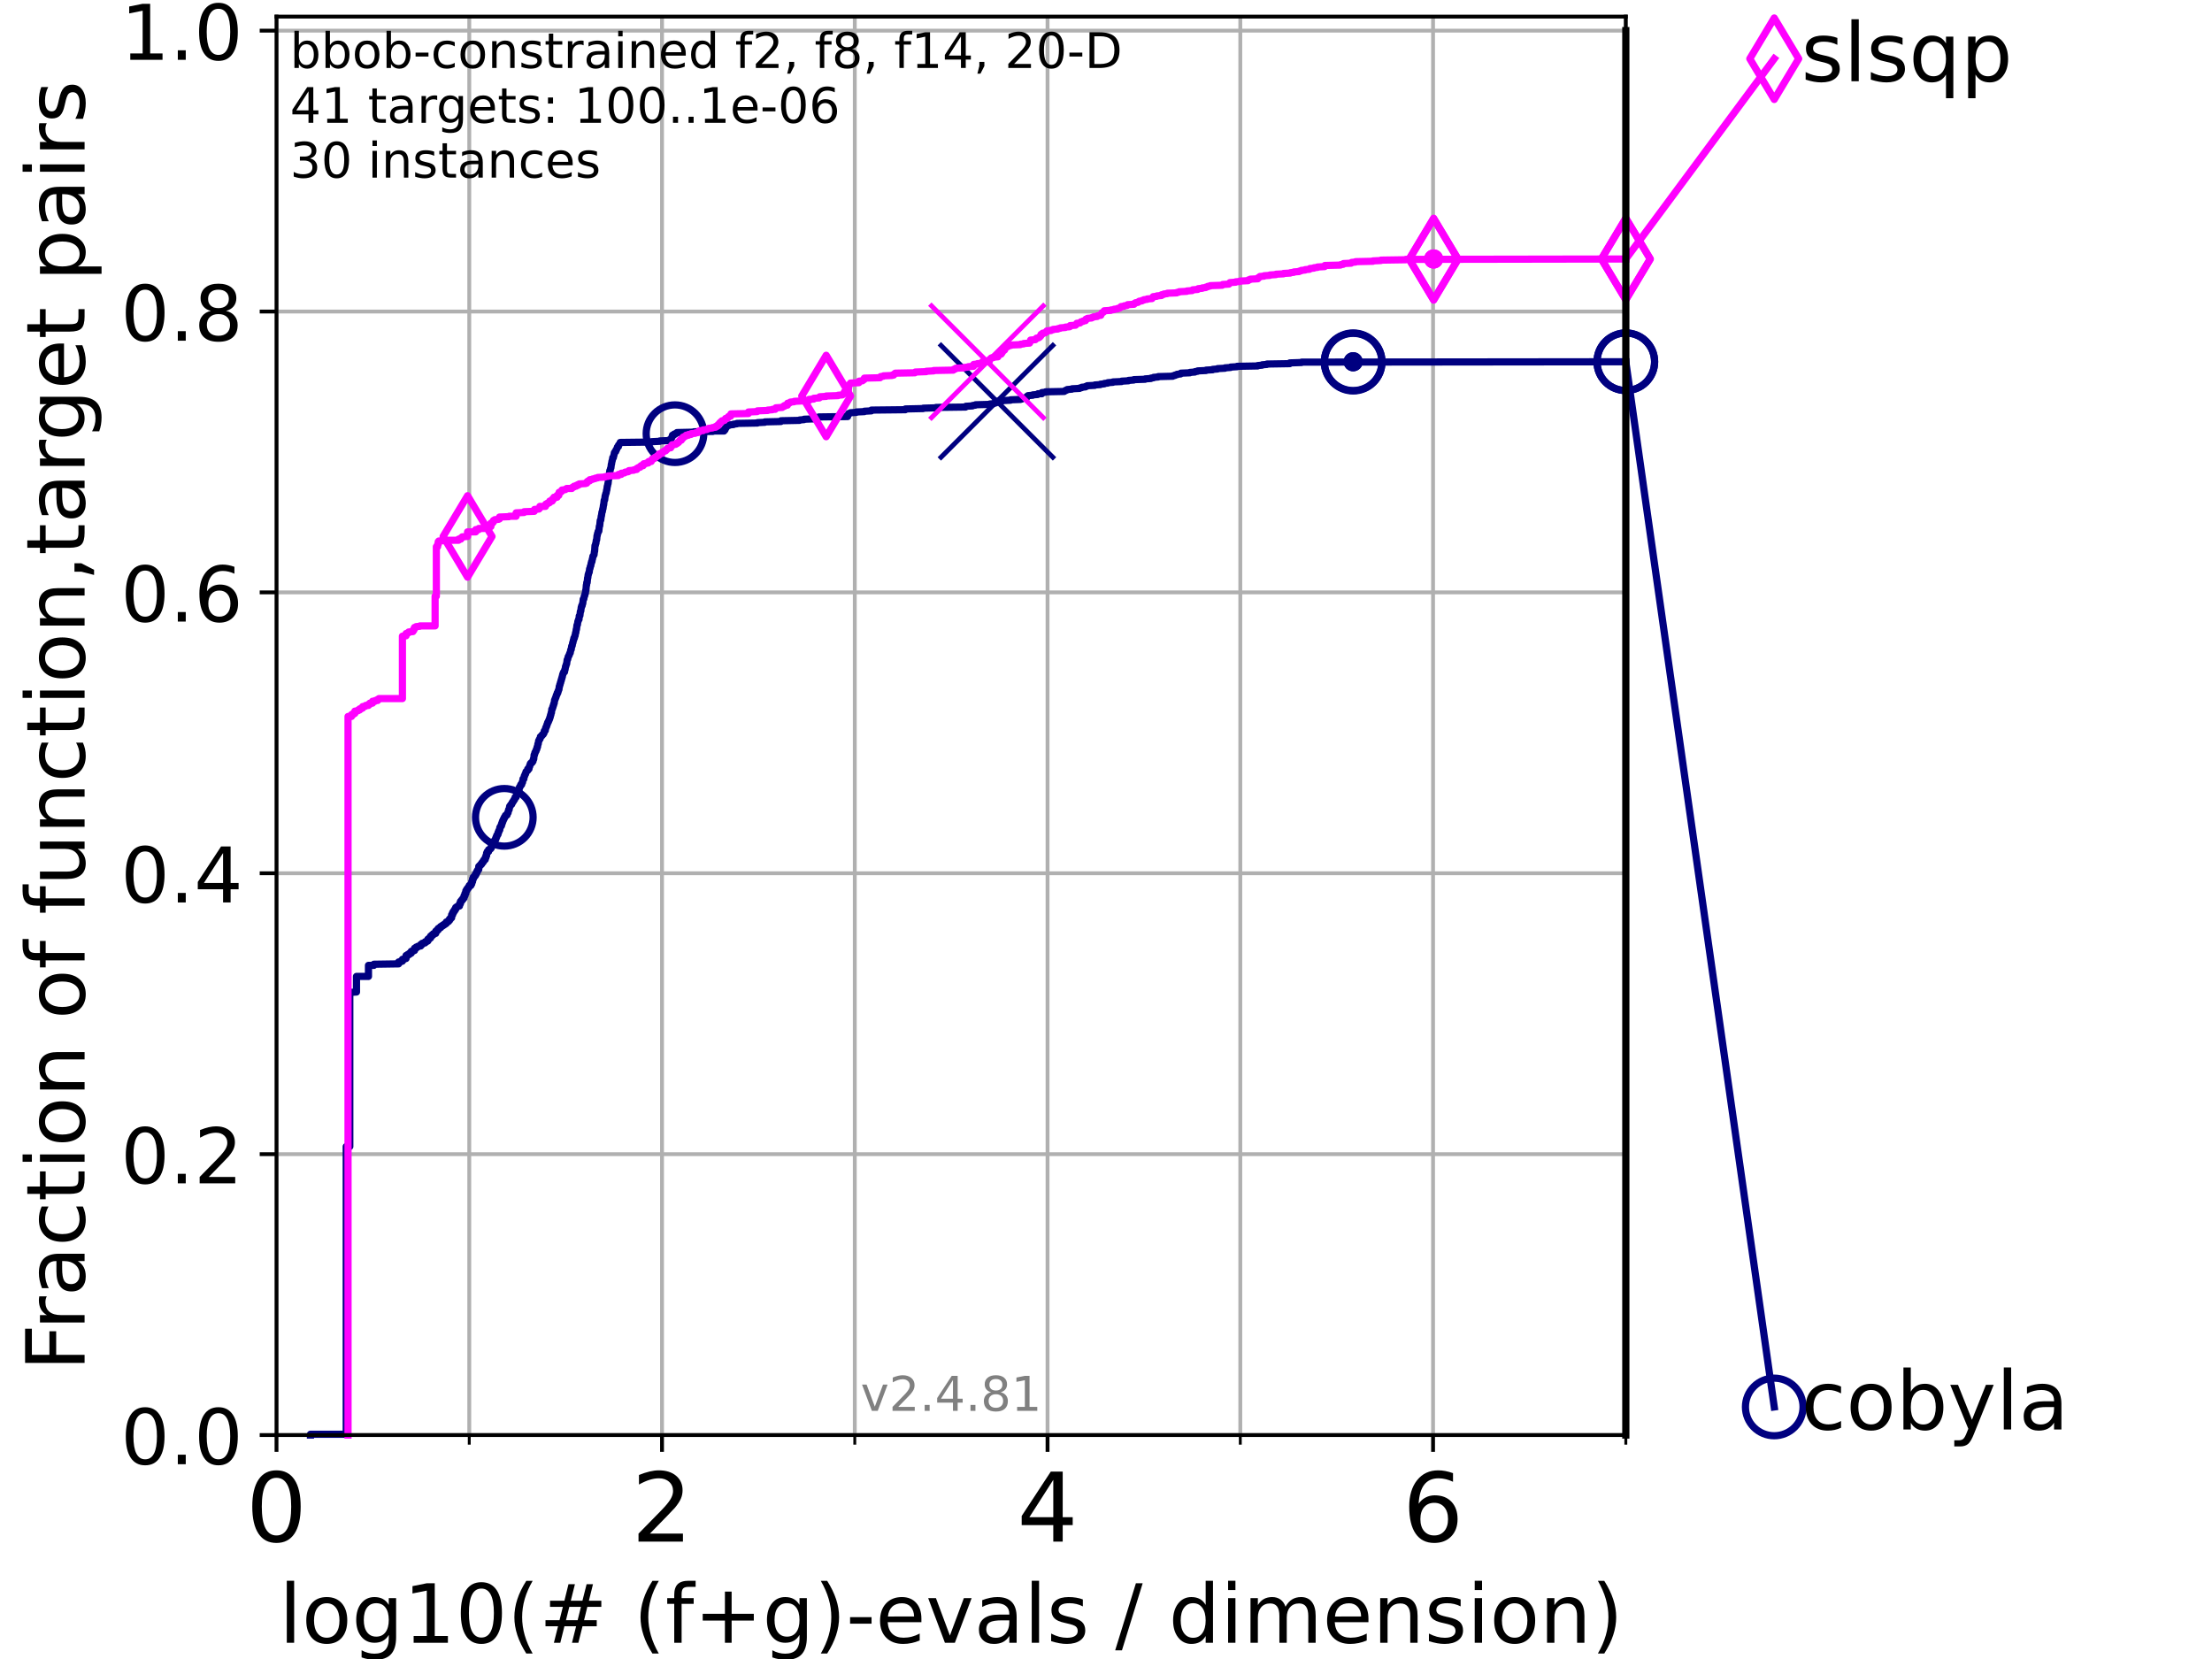 <?xml version="1.0" encoding="utf-8" standalone="no"?>
<!DOCTYPE svg PUBLIC "-//W3C//DTD SVG 1.1//EN"
  "http://www.w3.org/Graphics/SVG/1.1/DTD/svg11.dtd">
<!-- Created with matplotlib (https://matplotlib.org/) -->
<svg height="345.6pt" version="1.1" viewBox="0 0 460.8 345.6" width="460.8pt" xmlns="http://www.w3.org/2000/svg" xmlns:xlink="http://www.w3.org/1999/xlink">
 <defs>
  <style type="text/css">*{stroke-linecap:butt;stroke-linejoin:round;}</style>
 </defs>
 <g id="figure_1">
  <g id="patch_1">
   <path d="M 0 345.6 
L 460.8 345.6 
L 460.8 0 
L 0 0 
z
" style="fill:#ffffff;"/>
  </g>
  <g id="axes_1">
   <g id="patch_2">
    <path d="M 57.6 298.944 
L 338.688 298.944 
L 338.688 3.456 
L 57.6 3.456 
z
" style="fill:#ffffff;"/>
   </g>
   <g id="matplotlib.axis_1">
    <g id="xtick_1">
     <g id="line2d_1">
      <path clip-path="url(#pe1887d3ee1)" d="M 57.6 298.944 
L 57.6 3.456 
" style="fill:none;stroke:#b0b0b0;stroke-linecap:square;stroke-width:0.8;"/>
     </g>
     <g id="line2d_2">
      <defs>
       <path d="M 0 0 
L 0 3.5 
" id="m00efbdaa7d" style="stroke:#000000;stroke-width:0.8;"/>
      </defs>
      <g>
       <use style="stroke:#000000;stroke-width:0.8;" x="57.6" xlink:href="#m00efbdaa7d" y="298.944"/>
      </g>
     </g>
     <g id="text_1">
      <!-- 0 -->
      <g transform="translate(51.237 321.141)scale(0.2 -0.2)">
       <defs>
        <path d="M 31.781 66.406 
Q 24.172 66.406 20.328 58.906 
Q 16.5 51.422 16.5 36.375 
Q 16.5 21.391 20.328 13.891 
Q 24.172 6.391 31.781 6.391 
Q 39.453 6.391 43.281 13.891 
Q 47.125 21.391 47.125 36.375 
Q 47.125 51.422 43.281 58.906 
Q 39.453 66.406 31.781 66.406 
z
M 31.781 74.219 
Q 44.047 74.219 50.516 64.516 
Q 56.984 54.828 56.984 36.375 
Q 56.984 17.969 50.516 8.266 
Q 44.047 -1.422 31.781 -1.422 
Q 19.531 -1.422 13.062 8.266 
Q 6.594 17.969 6.594 36.375 
Q 6.594 54.828 13.062 64.516 
Q 19.531 74.219 31.781 74.219 
z
" id="DejaVuSans-48"/>
       </defs>
       <use xlink:href="#DejaVuSans-48"/>
      </g>
     </g>
    </g>
    <g id="xtick_2">
     <g id="line2d_3">
      <path clip-path="url(#pe1887d3ee1)" d="M 137.911 298.944 
L 137.911 3.456 
" style="fill:none;stroke:#b0b0b0;stroke-linecap:square;stroke-width:0.8;"/>
     </g>
     <g id="line2d_4">
      <g>
       <use style="stroke:#000000;stroke-width:0.8;" x="137.911" xlink:href="#m00efbdaa7d" y="298.944"/>
      </g>
     </g>
     <g id="text_2">
      <!-- 2 -->
      <g transform="translate(131.548 321.141)scale(0.2 -0.2)">
       <defs>
        <path d="M 19.188 8.297 
L 53.609 8.297 
L 53.609 0 
L 7.328 0 
L 7.328 8.297 
Q 12.938 14.109 22.625 23.891 
Q 32.328 33.688 34.812 36.531 
Q 39.547 41.844 41.422 45.531 
Q 43.312 49.219 43.312 52.781 
Q 43.312 58.594 39.234 62.25 
Q 35.156 65.922 28.609 65.922 
Q 23.969 65.922 18.812 64.312 
Q 13.672 62.703 7.812 59.422 
L 7.812 69.391 
Q 13.766 71.781 18.938 73 
Q 24.125 74.219 28.422 74.219 
Q 39.75 74.219 46.484 68.547 
Q 53.219 62.891 53.219 53.422 
Q 53.219 48.922 51.531 44.891 
Q 49.859 40.875 45.406 35.406 
Q 44.188 33.984 37.641 27.219 
Q 31.109 20.453 19.188 8.297 
z
" id="DejaVuSans-50"/>
       </defs>
       <use xlink:href="#DejaVuSans-50"/>
      </g>
     </g>
    </g>
    <g id="xtick_3">
     <g id="line2d_5">
      <path clip-path="url(#pe1887d3ee1)" d="M 218.222 298.944 
L 218.222 3.456 
" style="fill:none;stroke:#b0b0b0;stroke-linecap:square;stroke-width:0.8;"/>
     </g>
     <g id="line2d_6">
      <g>
       <use style="stroke:#000000;stroke-width:0.8;" x="218.222" xlink:href="#m00efbdaa7d" y="298.944"/>
      </g>
     </g>
     <g id="text_3">
      <!-- 4 -->
      <g transform="translate(211.859 321.141)scale(0.2 -0.2)">
       <defs>
        <path d="M 37.797 64.312 
L 12.891 25.391 
L 37.797 25.391 
z
M 35.203 72.906 
L 47.609 72.906 
L 47.609 25.391 
L 58.016 25.391 
L 58.016 17.188 
L 47.609 17.188 
L 47.609 0 
L 37.797 0 
L 37.797 17.188 
L 4.891 17.188 
L 4.891 26.703 
z
" id="DejaVuSans-52"/>
       </defs>
       <use xlink:href="#DejaVuSans-52"/>
      </g>
     </g>
    </g>
    <g id="xtick_4">
     <g id="line2d_7">
      <path clip-path="url(#pe1887d3ee1)" d="M 298.533 298.944 
L 298.533 3.456 
" style="fill:none;stroke:#b0b0b0;stroke-linecap:square;stroke-width:0.8;"/>
     </g>
     <g id="line2d_8">
      <g>
       <use style="stroke:#000000;stroke-width:0.8;" x="298.533" xlink:href="#m00efbdaa7d" y="298.944"/>
      </g>
     </g>
     <g id="text_4">
      <!-- 6 -->
      <g transform="translate(292.17 321.141)scale(0.2 -0.2)">
       <defs>
        <path d="M 33.016 40.375 
Q 26.375 40.375 22.484 35.828 
Q 18.609 31.297 18.609 23.391 
Q 18.609 15.531 22.484 10.953 
Q 26.375 6.391 33.016 6.391 
Q 39.656 6.391 43.531 10.953 
Q 47.406 15.531 47.406 23.391 
Q 47.406 31.297 43.531 35.828 
Q 39.656 40.375 33.016 40.375 
z
M 52.594 71.297 
L 52.594 62.312 
Q 48.875 64.062 45.094 64.984 
Q 41.312 65.922 37.594 65.922 
Q 27.828 65.922 22.672 59.328 
Q 17.531 52.734 16.797 39.406 
Q 19.672 43.656 24.016 45.922 
Q 28.375 48.188 33.594 48.188 
Q 44.578 48.188 50.953 41.516 
Q 57.328 34.859 57.328 23.391 
Q 57.328 12.156 50.688 5.359 
Q 44.047 -1.422 33.016 -1.422 
Q 20.359 -1.422 13.672 8.266 
Q 6.984 17.969 6.984 36.375 
Q 6.984 53.656 15.188 63.938 
Q 23.391 74.219 37.203 74.219 
Q 40.922 74.219 44.703 73.484 
Q 48.484 72.75 52.594 71.297 
z
" id="DejaVuSans-54"/>
       </defs>
       <use xlink:href="#DejaVuSans-54"/>
      </g>
     </g>
    </g>
    <g id="xtick_5">
     <g id="line2d_9">
      <path clip-path="url(#pe1887d3ee1)" d="M 97.755 298.944 
L 97.755 3.456 
" style="fill:none;stroke:#b0b0b0;stroke-linecap:square;stroke-width:0.8;"/>
     </g>
     <g id="line2d_10">
      <defs>
       <path d="M 0 0 
L 0 2 
" id="m3596c08ab3" style="stroke:#000000;stroke-width:0.6;"/>
      </defs>
      <g>
       <use style="stroke:#000000;stroke-width:0.6;" x="97.755" xlink:href="#m3596c08ab3" y="298.944"/>
      </g>
     </g>
    </g>
    <g id="xtick_6">
     <g id="line2d_11">
      <path clip-path="url(#pe1887d3ee1)" d="M 178.066 298.944 
L 178.066 3.456 
" style="fill:none;stroke:#b0b0b0;stroke-linecap:square;stroke-width:0.8;"/>
     </g>
     <g id="line2d_12">
      <g>
       <use style="stroke:#000000;stroke-width:0.6;" x="178.066" xlink:href="#m3596c08ab3" y="298.944"/>
      </g>
     </g>
    </g>
    <g id="xtick_7">
     <g id="line2d_13">
      <path clip-path="url(#pe1887d3ee1)" d="M 258.377 298.944 
L 258.377 3.456 
" style="fill:none;stroke:#b0b0b0;stroke-linecap:square;stroke-width:0.8;"/>
     </g>
     <g id="line2d_14">
      <g>
       <use style="stroke:#000000;stroke-width:0.6;" x="258.377" xlink:href="#m3596c08ab3" y="298.944"/>
      </g>
     </g>
    </g>
    <g id="xtick_8">
     <g id="line2d_15">
      <path clip-path="url(#pe1887d3ee1)" d="M 338.688 298.944 
L 338.688 3.456 
" style="fill:none;stroke:#b0b0b0;stroke-linecap:square;stroke-width:0.8;"/>
     </g>
     <g id="line2d_16">
      <g>
       <use style="stroke:#000000;stroke-width:0.6;" x="338.688" xlink:href="#m3596c08ab3" y="298.944"/>
      </g>
     </g>
    </g>
    <g id="text_5">
     <!-- log10(# (f+g)-evals / dimension) -->
     <g transform="translate(58.145 342.218)scale(0.17 -0.17)">
      <defs>
       <path d="M 9.422 75.984 
L 18.406 75.984 
L 18.406 0 
L 9.422 0 
z
" id="DejaVuSans-108"/>
       <path d="M 30.609 48.391 
Q 23.391 48.391 19.188 42.75 
Q 14.984 37.109 14.984 27.297 
Q 14.984 17.484 19.156 11.844 
Q 23.344 6.203 30.609 6.203 
Q 37.797 6.203 41.984 11.859 
Q 46.188 17.531 46.188 27.297 
Q 46.188 37.016 41.984 42.703 
Q 37.797 48.391 30.609 48.391 
z
M 30.609 56 
Q 42.328 56 49.016 48.375 
Q 55.719 40.766 55.719 27.297 
Q 55.719 13.875 49.016 6.219 
Q 42.328 -1.422 30.609 -1.422 
Q 18.844 -1.422 12.172 6.219 
Q 5.516 13.875 5.516 27.297 
Q 5.516 40.766 12.172 48.375 
Q 18.844 56 30.609 56 
z
" id="DejaVuSans-111"/>
       <path d="M 45.406 27.984 
Q 45.406 37.75 41.375 43.109 
Q 37.359 48.484 30.078 48.484 
Q 22.859 48.484 18.828 43.109 
Q 14.797 37.75 14.797 27.984 
Q 14.797 18.266 18.828 12.891 
Q 22.859 7.516 30.078 7.516 
Q 37.359 7.516 41.375 12.891 
Q 45.406 18.266 45.406 27.984 
z
M 54.391 6.781 
Q 54.391 -7.172 48.188 -13.984 
Q 42 -20.797 29.203 -20.797 
Q 24.469 -20.797 20.266 -20.094 
Q 16.062 -19.391 12.109 -17.922 
L 12.109 -9.188 
Q 16.062 -11.328 19.922 -12.344 
Q 23.781 -13.375 27.781 -13.375 
Q 36.625 -13.375 41.016 -8.766 
Q 45.406 -4.156 45.406 5.172 
L 45.406 9.625 
Q 42.625 4.781 38.281 2.391 
Q 33.938 0 27.875 0 
Q 17.828 0 11.672 7.656 
Q 5.516 15.328 5.516 27.984 
Q 5.516 40.672 11.672 48.328 
Q 17.828 56 27.875 56 
Q 33.938 56 38.281 53.609 
Q 42.625 51.219 45.406 46.391 
L 45.406 54.688 
L 54.391 54.688 
z
" id="DejaVuSans-103"/>
       <path d="M 12.406 8.297 
L 28.516 8.297 
L 28.516 63.922 
L 10.984 60.406 
L 10.984 69.391 
L 28.422 72.906 
L 38.281 72.906 
L 38.281 8.297 
L 54.391 8.297 
L 54.391 0 
L 12.406 0 
z
" id="DejaVuSans-49"/>
       <path d="M 31 75.875 
Q 24.469 64.656 21.281 53.656 
Q 18.109 42.672 18.109 31.391 
Q 18.109 20.125 21.312 9.062 
Q 24.516 -2 31 -13.188 
L 23.188 -13.188 
Q 15.875 -1.703 12.234 9.375 
Q 8.594 20.453 8.594 31.391 
Q 8.594 42.281 12.203 53.312 
Q 15.828 64.359 23.188 75.875 
z
" id="DejaVuSans-40"/>
       <path d="M 51.125 44 
L 36.922 44 
L 32.812 27.688 
L 47.125 27.688 
z
M 43.797 71.781 
L 38.719 51.516 
L 52.984 51.516 
L 58.109 71.781 
L 65.922 71.781 
L 60.891 51.516 
L 76.125 51.516 
L 76.125 44 
L 58.984 44 
L 54.984 27.688 
L 70.516 27.688 
L 70.516 20.219 
L 53.078 20.219 
L 48 0 
L 40.188 0 
L 45.219 20.219 
L 30.906 20.219 
L 25.875 0 
L 18.016 0 
L 23.094 20.219 
L 7.719 20.219 
L 7.719 27.688 
L 24.906 27.688 
L 29 44 
L 13.281 44 
L 13.281 51.516 
L 30.906 51.516 
L 35.891 71.781 
z
" id="DejaVuSans-35"/>
       <path id="DejaVuSans-32"/>
       <path d="M 37.109 75.984 
L 37.109 68.5 
L 28.516 68.5 
Q 23.688 68.5 21.797 66.547 
Q 19.922 64.594 19.922 59.516 
L 19.922 54.688 
L 34.719 54.688 
L 34.719 47.703 
L 19.922 47.703 
L 19.922 0 
L 10.891 0 
L 10.891 47.703 
L 2.297 47.703 
L 2.297 54.688 
L 10.891 54.688 
L 10.891 58.5 
Q 10.891 67.625 15.141 71.797 
Q 19.391 75.984 28.609 75.984 
z
" id="DejaVuSans-102"/>
       <path d="M 46 62.703 
L 46 35.5 
L 73.188 35.5 
L 73.188 27.203 
L 46 27.203 
L 46 0 
L 37.797 0 
L 37.797 27.203 
L 10.594 27.203 
L 10.594 35.5 
L 37.797 35.5 
L 37.797 62.703 
z
" id="DejaVuSans-43"/>
       <path d="M 8.016 75.875 
L 15.828 75.875 
Q 23.141 64.359 26.781 53.312 
Q 30.422 42.281 30.422 31.391 
Q 30.422 20.453 26.781 9.375 
Q 23.141 -1.703 15.828 -13.188 
L 8.016 -13.188 
Q 14.5 -2 17.703 9.062 
Q 20.906 20.125 20.906 31.391 
Q 20.906 42.672 17.703 53.656 
Q 14.5 64.656 8.016 75.875 
z
" id="DejaVuSans-41"/>
       <path d="M 4.891 31.391 
L 31.203 31.391 
L 31.203 23.391 
L 4.891 23.391 
z
" id="DejaVuSans-45"/>
       <path d="M 56.203 29.594 
L 56.203 25.203 
L 14.891 25.203 
Q 15.484 15.922 20.484 11.062 
Q 25.484 6.203 34.422 6.203 
Q 39.594 6.203 44.453 7.469 
Q 49.312 8.734 54.109 11.281 
L 54.109 2.781 
Q 49.266 0.734 44.188 -0.344 
Q 39.109 -1.422 33.891 -1.422 
Q 20.797 -1.422 13.156 6.188 
Q 5.516 13.812 5.516 26.812 
Q 5.516 40.234 12.766 48.109 
Q 20.016 56 32.328 56 
Q 43.359 56 49.781 48.891 
Q 56.203 41.797 56.203 29.594 
z
M 47.219 32.234 
Q 47.125 39.594 43.094 43.984 
Q 39.062 48.391 32.422 48.391 
Q 24.906 48.391 20.391 44.141 
Q 15.875 39.891 15.188 32.172 
z
" id="DejaVuSans-101"/>
       <path d="M 2.984 54.688 
L 12.5 54.688 
L 29.594 8.797 
L 46.688 54.688 
L 56.203 54.688 
L 35.688 0 
L 23.484 0 
z
" id="DejaVuSans-118"/>
       <path d="M 34.281 27.484 
Q 23.391 27.484 19.188 25 
Q 14.984 22.516 14.984 16.5 
Q 14.984 11.719 18.141 8.906 
Q 21.297 6.109 26.703 6.109 
Q 34.188 6.109 38.703 11.406 
Q 43.219 16.703 43.219 25.484 
L 43.219 27.484 
z
M 52.203 31.203 
L 52.203 0 
L 43.219 0 
L 43.219 8.297 
Q 40.141 3.328 35.547 0.953 
Q 30.953 -1.422 24.312 -1.422 
Q 15.922 -1.422 10.953 3.297 
Q 6 8.016 6 15.922 
Q 6 25.141 12.172 29.828 
Q 18.359 34.516 30.609 34.516 
L 43.219 34.516 
L 43.219 35.406 
Q 43.219 41.609 39.141 45 
Q 35.062 48.391 27.688 48.391 
Q 23 48.391 18.547 47.266 
Q 14.109 46.141 10.016 43.891 
L 10.016 52.203 
Q 14.938 54.109 19.578 55.047 
Q 24.219 56 28.609 56 
Q 40.484 56 46.344 49.844 
Q 52.203 43.703 52.203 31.203 
z
" id="DejaVuSans-97"/>
       <path d="M 44.281 53.078 
L 44.281 44.578 
Q 40.484 46.531 36.375 47.5 
Q 32.281 48.484 27.875 48.484 
Q 21.188 48.484 17.844 46.438 
Q 14.5 44.391 14.5 40.281 
Q 14.5 37.156 16.891 35.375 
Q 19.281 33.594 26.516 31.984 
L 29.594 31.297 
Q 39.156 29.25 43.188 25.516 
Q 47.219 21.781 47.219 15.094 
Q 47.219 7.469 41.188 3.016 
Q 35.156 -1.422 24.609 -1.422 
Q 20.219 -1.422 15.453 -0.562 
Q 10.688 0.297 5.422 2 
L 5.422 11.281 
Q 10.406 8.688 15.234 7.391 
Q 20.062 6.109 24.812 6.109 
Q 31.156 6.109 34.562 8.281 
Q 37.984 10.453 37.984 14.406 
Q 37.984 18.062 35.516 20.016 
Q 33.062 21.969 24.703 23.781 
L 21.578 24.516 
Q 13.234 26.266 9.516 29.906 
Q 5.812 33.547 5.812 39.891 
Q 5.812 47.609 11.281 51.797 
Q 16.75 56 26.812 56 
Q 31.781 56 36.172 55.266 
Q 40.578 54.547 44.281 53.078 
z
" id="DejaVuSans-115"/>
       <path d="M 25.391 72.906 
L 33.688 72.906 
L 8.297 -9.281 
L 0 -9.281 
z
" id="DejaVuSans-47"/>
       <path d="M 45.406 46.391 
L 45.406 75.984 
L 54.391 75.984 
L 54.391 0 
L 45.406 0 
L 45.406 8.203 
Q 42.578 3.328 38.25 0.953 
Q 33.938 -1.422 27.875 -1.422 
Q 17.969 -1.422 11.734 6.484 
Q 5.516 14.406 5.516 27.297 
Q 5.516 40.188 11.734 48.094 
Q 17.969 56 27.875 56 
Q 33.938 56 38.25 53.625 
Q 42.578 51.266 45.406 46.391 
z
M 14.797 27.297 
Q 14.797 17.391 18.875 11.75 
Q 22.953 6.109 30.078 6.109 
Q 37.203 6.109 41.297 11.75 
Q 45.406 17.391 45.406 27.297 
Q 45.406 37.203 41.297 42.844 
Q 37.203 48.484 30.078 48.484 
Q 22.953 48.484 18.875 42.844 
Q 14.797 37.203 14.797 27.297 
z
" id="DejaVuSans-100"/>
       <path d="M 9.422 54.688 
L 18.406 54.688 
L 18.406 0 
L 9.422 0 
z
M 9.422 75.984 
L 18.406 75.984 
L 18.406 64.594 
L 9.422 64.594 
z
" id="DejaVuSans-105"/>
       <path d="M 52 44.188 
Q 55.375 50.25 60.062 53.125 
Q 64.75 56 71.094 56 
Q 79.641 56 84.281 50.016 
Q 88.922 44.047 88.922 33.016 
L 88.922 0 
L 79.891 0 
L 79.891 32.719 
Q 79.891 40.578 77.094 44.375 
Q 74.312 48.188 68.609 48.188 
Q 61.625 48.188 57.562 43.547 
Q 53.516 38.922 53.516 30.906 
L 53.516 0 
L 44.484 0 
L 44.484 32.719 
Q 44.484 40.625 41.703 44.406 
Q 38.922 48.188 33.109 48.188 
Q 26.219 48.188 22.156 43.531 
Q 18.109 38.875 18.109 30.906 
L 18.109 0 
L 9.078 0 
L 9.078 54.688 
L 18.109 54.688 
L 18.109 46.188 
Q 21.188 51.219 25.484 53.609 
Q 29.781 56 35.688 56 
Q 41.656 56 45.828 52.969 
Q 50 49.953 52 44.188 
z
" id="DejaVuSans-109"/>
       <path d="M 54.891 33.016 
L 54.891 0 
L 45.906 0 
L 45.906 32.719 
Q 45.906 40.484 42.875 44.328 
Q 39.844 48.188 33.797 48.188 
Q 26.516 48.188 22.312 43.547 
Q 18.109 38.922 18.109 30.906 
L 18.109 0 
L 9.078 0 
L 9.078 54.688 
L 18.109 54.688 
L 18.109 46.188 
Q 21.344 51.125 25.703 53.562 
Q 30.078 56 35.797 56 
Q 45.219 56 50.047 50.172 
Q 54.891 44.344 54.891 33.016 
z
" id="DejaVuSans-110"/>
      </defs>
      <use xlink:href="#DejaVuSans-108"/>
      <use x="27.783" xlink:href="#DejaVuSans-111"/>
      <use x="88.965" xlink:href="#DejaVuSans-103"/>
      <use x="152.441" xlink:href="#DejaVuSans-49"/>
      <use x="216.064" xlink:href="#DejaVuSans-48"/>
      <use x="279.688" xlink:href="#DejaVuSans-40"/>
      <use x="318.701" xlink:href="#DejaVuSans-35"/>
      <use x="402.49" xlink:href="#DejaVuSans-32"/>
      <use x="434.277" xlink:href="#DejaVuSans-40"/>
      <use x="473.291" xlink:href="#DejaVuSans-102"/>
      <use x="508.496" xlink:href="#DejaVuSans-43"/>
      <use x="592.285" xlink:href="#DejaVuSans-103"/>
      <use x="655.762" xlink:href="#DejaVuSans-41"/>
      <use x="694.775" xlink:href="#DejaVuSans-45"/>
      <use x="730.859" xlink:href="#DejaVuSans-101"/>
      <use x="792.383" xlink:href="#DejaVuSans-118"/>
      <use x="851.562" xlink:href="#DejaVuSans-97"/>
      <use x="912.842" xlink:href="#DejaVuSans-108"/>
      <use x="940.625" xlink:href="#DejaVuSans-115"/>
      <use x="992.725" xlink:href="#DejaVuSans-32"/>
      <use x="1024.512" xlink:href="#DejaVuSans-47"/>
      <use x="1058.203" xlink:href="#DejaVuSans-32"/>
      <use x="1089.99" xlink:href="#DejaVuSans-100"/>
      <use x="1153.467" xlink:href="#DejaVuSans-105"/>
      <use x="1181.25" xlink:href="#DejaVuSans-109"/>
      <use x="1278.662" xlink:href="#DejaVuSans-101"/>
      <use x="1340.186" xlink:href="#DejaVuSans-110"/>
      <use x="1403.564" xlink:href="#DejaVuSans-115"/>
      <use x="1455.664" xlink:href="#DejaVuSans-105"/>
      <use x="1483.447" xlink:href="#DejaVuSans-111"/>
      <use x="1544.629" xlink:href="#DejaVuSans-110"/>
      <use x="1608.008" xlink:href="#DejaVuSans-41"/>
     </g>
    </g>
   </g>
   <g id="matplotlib.axis_2">
    <g id="ytick_1">
     <g id="line2d_17">
      <path clip-path="url(#pe1887d3ee1)" d="M 57.6 298.944 
L 338.688 298.944 
" style="fill:none;stroke:#b0b0b0;stroke-linecap:square;stroke-width:0.8;"/>
     </g>
     <g id="line2d_18">
      <defs>
       <path d="M 0 0 
L -3.5 0 
" id="m83e6e48c35" style="stroke:#000000;stroke-width:0.8;"/>
      </defs>
      <g>
       <use style="stroke:#000000;stroke-width:0.8;" x="57.6" xlink:href="#m83e6e48c35" y="298.944"/>
      </g>
     </g>
     <g id="text_6">
      <!-- 0.0 -->
      <g transform="translate(25.155 305.023)scale(0.16 -0.16)">
       <defs>
        <path d="M 10.688 12.406 
L 21 12.406 
L 21 0 
L 10.688 0 
z
" id="DejaVuSans-46"/>
       </defs>
       <use xlink:href="#DejaVuSans-48"/>
       <use x="63.623" xlink:href="#DejaVuSans-46"/>
       <use x="95.41" xlink:href="#DejaVuSans-48"/>
      </g>
     </g>
    </g>
    <g id="ytick_2">
     <g id="line2d_19">
      <path clip-path="url(#pe1887d3ee1)" d="M 57.6 240.432 
L 338.688 240.432 
" style="fill:none;stroke:#b0b0b0;stroke-linecap:square;stroke-width:0.8;"/>
     </g>
     <g id="line2d_20">
      <g>
       <use style="stroke:#000000;stroke-width:0.8;" x="57.6" xlink:href="#m83e6e48c35" y="240.432"/>
      </g>
     </g>
     <g id="text_7">
      <!-- 0.2 -->
      <g transform="translate(25.155 246.51)scale(0.16 -0.16)">
       <use xlink:href="#DejaVuSans-48"/>
       <use x="63.623" xlink:href="#DejaVuSans-46"/>
       <use x="95.41" xlink:href="#DejaVuSans-50"/>
      </g>
     </g>
    </g>
    <g id="ytick_3">
     <g id="line2d_21">
      <path clip-path="url(#pe1887d3ee1)" d="M 57.6 181.919 
L 338.688 181.919 
" style="fill:none;stroke:#b0b0b0;stroke-linecap:square;stroke-width:0.8;"/>
     </g>
     <g id="line2d_22">
      <g>
       <use style="stroke:#000000;stroke-width:0.8;" x="57.6" xlink:href="#m83e6e48c35" y="181.919"/>
      </g>
     </g>
     <g id="text_8">
      <!-- 0.4 -->
      <g transform="translate(25.155 187.998)scale(0.16 -0.16)">
       <use xlink:href="#DejaVuSans-48"/>
       <use x="63.623" xlink:href="#DejaVuSans-46"/>
       <use x="95.41" xlink:href="#DejaVuSans-52"/>
      </g>
     </g>
    </g>
    <g id="ytick_4">
     <g id="line2d_23">
      <path clip-path="url(#pe1887d3ee1)" d="M 57.6 123.407 
L 338.688 123.407 
" style="fill:none;stroke:#b0b0b0;stroke-linecap:square;stroke-width:0.8;"/>
     </g>
     <g id="line2d_24">
      <g>
       <use style="stroke:#000000;stroke-width:0.8;" x="57.6" xlink:href="#m83e6e48c35" y="123.407"/>
      </g>
     </g>
     <g id="text_9">
      <!-- 0.6 -->
      <g transform="translate(25.155 129.485)scale(0.16 -0.16)">
       <use xlink:href="#DejaVuSans-48"/>
       <use x="63.623" xlink:href="#DejaVuSans-46"/>
       <use x="95.41" xlink:href="#DejaVuSans-54"/>
      </g>
     </g>
    </g>
    <g id="ytick_5">
     <g id="line2d_25">
      <path clip-path="url(#pe1887d3ee1)" d="M 57.6 64.894 
L 338.688 64.894 
" style="fill:none;stroke:#b0b0b0;stroke-linecap:square;stroke-width:0.8;"/>
     </g>
     <g id="line2d_26">
      <g>
       <use style="stroke:#000000;stroke-width:0.8;" x="57.6" xlink:href="#m83e6e48c35" y="64.894"/>
      </g>
     </g>
     <g id="text_10">
      <!-- 0.8 -->
      <g transform="translate(25.155 70.973)scale(0.16 -0.16)">
       <defs>
        <path d="M 31.781 34.625 
Q 24.75 34.625 20.719 30.859 
Q 16.703 27.094 16.703 20.516 
Q 16.703 13.922 20.719 10.156 
Q 24.75 6.391 31.781 6.391 
Q 38.812 6.391 42.859 10.172 
Q 46.922 13.969 46.922 20.516 
Q 46.922 27.094 42.891 30.859 
Q 38.875 34.625 31.781 34.625 
z
M 21.922 38.812 
Q 15.578 40.375 12.031 44.719 
Q 8.5 49.078 8.5 55.328 
Q 8.5 64.062 14.719 69.141 
Q 20.953 74.219 31.781 74.219 
Q 42.672 74.219 48.875 69.141 
Q 55.078 64.062 55.078 55.328 
Q 55.078 49.078 51.531 44.719 
Q 48 40.375 41.703 38.812 
Q 48.828 37.156 52.797 32.312 
Q 56.781 27.484 56.781 20.516 
Q 56.781 9.906 50.312 4.234 
Q 43.844 -1.422 31.781 -1.422 
Q 19.734 -1.422 13.25 4.234 
Q 6.781 9.906 6.781 20.516 
Q 6.781 27.484 10.781 32.312 
Q 14.797 37.156 21.922 38.812 
z
M 18.312 54.391 
Q 18.312 48.734 21.844 45.562 
Q 25.391 42.391 31.781 42.391 
Q 38.141 42.391 41.719 45.562 
Q 45.312 48.734 45.312 54.391 
Q 45.312 60.062 41.719 63.234 
Q 38.141 66.406 31.781 66.406 
Q 25.391 66.406 21.844 63.234 
Q 18.312 60.062 18.312 54.391 
z
" id="DejaVuSans-56"/>
       </defs>
       <use xlink:href="#DejaVuSans-48"/>
       <use x="63.623" xlink:href="#DejaVuSans-46"/>
       <use x="95.41" xlink:href="#DejaVuSans-56"/>
      </g>
     </g>
    </g>
    <g id="ytick_6">
     <g id="line2d_27">
      <path clip-path="url(#pe1887d3ee1)" d="M 57.6 6.382 
L 338.688 6.382 
" style="fill:none;stroke:#b0b0b0;stroke-linecap:square;stroke-width:0.8;"/>
     </g>
     <g id="line2d_28">
      <g>
       <use style="stroke:#000000;stroke-width:0.8;" x="57.6" xlink:href="#m83e6e48c35" y="6.382"/>
      </g>
     </g>
     <g id="text_11">
      <!-- 1.0 -->
      <g transform="translate(25.155 12.46)scale(0.16 -0.16)">
       <use xlink:href="#DejaVuSans-49"/>
       <use x="63.623" xlink:href="#DejaVuSans-46"/>
       <use x="95.41" xlink:href="#DejaVuSans-48"/>
      </g>
     </g>
    </g>
    <g id="text_12">
     <!-- Fraction of function,target pairs -->
     <g transform="translate(17.62 285.585)rotate(-90)scale(0.17 -0.17)">
      <defs>
       <path d="M 9.812 72.906 
L 51.703 72.906 
L 51.703 64.594 
L 19.672 64.594 
L 19.672 43.109 
L 48.578 43.109 
L 48.578 34.812 
L 19.672 34.812 
L 19.672 0 
L 9.812 0 
z
" id="DejaVuSans-70"/>
       <path d="M 41.109 46.297 
Q 39.594 47.172 37.812 47.578 
Q 36.031 48 33.891 48 
Q 26.266 48 22.188 43.047 
Q 18.109 38.094 18.109 28.812 
L 18.109 0 
L 9.078 0 
L 9.078 54.688 
L 18.109 54.688 
L 18.109 46.188 
Q 20.953 51.172 25.484 53.578 
Q 30.031 56 36.531 56 
Q 37.453 56 38.578 55.875 
Q 39.703 55.766 41.062 55.516 
z
" id="DejaVuSans-114"/>
       <path d="M 48.781 52.594 
L 48.781 44.188 
Q 44.969 46.297 41.141 47.344 
Q 37.312 48.391 33.406 48.391 
Q 24.656 48.391 19.812 42.844 
Q 14.984 37.312 14.984 27.297 
Q 14.984 17.281 19.812 11.734 
Q 24.656 6.203 33.406 6.203 
Q 37.312 6.203 41.141 7.25 
Q 44.969 8.297 48.781 10.406 
L 48.781 2.094 
Q 45.016 0.344 40.984 -0.531 
Q 36.969 -1.422 32.422 -1.422 
Q 20.062 -1.422 12.781 6.344 
Q 5.516 14.109 5.516 27.297 
Q 5.516 40.672 12.859 48.328 
Q 20.219 56 33.016 56 
Q 37.156 56 41.109 55.141 
Q 45.062 54.297 48.781 52.594 
z
" id="DejaVuSans-99"/>
       <path d="M 18.312 70.219 
L 18.312 54.688 
L 36.812 54.688 
L 36.812 47.703 
L 18.312 47.703 
L 18.312 18.016 
Q 18.312 11.328 20.141 9.422 
Q 21.969 7.516 27.594 7.516 
L 36.812 7.516 
L 36.812 0 
L 27.594 0 
Q 17.188 0 13.234 3.875 
Q 9.281 7.766 9.281 18.016 
L 9.281 47.703 
L 2.688 47.703 
L 2.688 54.688 
L 9.281 54.688 
L 9.281 70.219 
z
" id="DejaVuSans-116"/>
       <path d="M 8.5 21.578 
L 8.5 54.688 
L 17.484 54.688 
L 17.484 21.922 
Q 17.484 14.156 20.5 10.266 
Q 23.531 6.391 29.594 6.391 
Q 36.859 6.391 41.078 11.031 
Q 45.312 15.672 45.312 23.688 
L 45.312 54.688 
L 54.297 54.688 
L 54.297 0 
L 45.312 0 
L 45.312 8.406 
Q 42.047 3.422 37.719 1 
Q 33.406 -1.422 27.688 -1.422 
Q 18.266 -1.422 13.375 4.438 
Q 8.5 10.297 8.5 21.578 
z
M 31.109 56 
z
" id="DejaVuSans-117"/>
       <path d="M 11.719 12.406 
L 22.016 12.406 
L 22.016 4 
L 14.016 -11.625 
L 7.719 -11.625 
L 11.719 4 
z
" id="DejaVuSans-44"/>
       <path d="M 18.109 8.203 
L 18.109 -20.797 
L 9.078 -20.797 
L 9.078 54.688 
L 18.109 54.688 
L 18.109 46.391 
Q 20.953 51.266 25.266 53.625 
Q 29.594 56 35.594 56 
Q 45.562 56 51.781 48.094 
Q 58.016 40.188 58.016 27.297 
Q 58.016 14.406 51.781 6.484 
Q 45.562 -1.422 35.594 -1.422 
Q 29.594 -1.422 25.266 0.953 
Q 20.953 3.328 18.109 8.203 
z
M 48.688 27.297 
Q 48.688 37.203 44.609 42.844 
Q 40.531 48.484 33.406 48.484 
Q 26.266 48.484 22.188 42.844 
Q 18.109 37.203 18.109 27.297 
Q 18.109 17.391 22.188 11.75 
Q 26.266 6.109 33.406 6.109 
Q 40.531 6.109 44.609 11.75 
Q 48.688 17.391 48.688 27.297 
z
" id="DejaVuSans-112"/>
      </defs>
      <use xlink:href="#DejaVuSans-70"/>
      <use x="50.27" xlink:href="#DejaVuSans-114"/>
      <use x="91.383" xlink:href="#DejaVuSans-97"/>
      <use x="152.662" xlink:href="#DejaVuSans-99"/>
      <use x="207.643" xlink:href="#DejaVuSans-116"/>
      <use x="246.852" xlink:href="#DejaVuSans-105"/>
      <use x="274.635" xlink:href="#DejaVuSans-111"/>
      <use x="335.816" xlink:href="#DejaVuSans-110"/>
      <use x="399.195" xlink:href="#DejaVuSans-32"/>
      <use x="430.982" xlink:href="#DejaVuSans-111"/>
      <use x="492.164" xlink:href="#DejaVuSans-102"/>
      <use x="527.369" xlink:href="#DejaVuSans-32"/>
      <use x="559.156" xlink:href="#DejaVuSans-102"/>
      <use x="594.361" xlink:href="#DejaVuSans-117"/>
      <use x="657.74" xlink:href="#DejaVuSans-110"/>
      <use x="721.119" xlink:href="#DejaVuSans-99"/>
      <use x="776.1" xlink:href="#DejaVuSans-116"/>
      <use x="815.309" xlink:href="#DejaVuSans-105"/>
      <use x="843.092" xlink:href="#DejaVuSans-111"/>
      <use x="904.273" xlink:href="#DejaVuSans-110"/>
      <use x="967.652" xlink:href="#DejaVuSans-44"/>
      <use x="999.439" xlink:href="#DejaVuSans-116"/>
      <use x="1038.648" xlink:href="#DejaVuSans-97"/>
      <use x="1099.928" xlink:href="#DejaVuSans-114"/>
      <use x="1139.291" xlink:href="#DejaVuSans-103"/>
      <use x="1202.768" xlink:href="#DejaVuSans-101"/>
      <use x="1264.291" xlink:href="#DejaVuSans-116"/>
      <use x="1303.5" xlink:href="#DejaVuSans-32"/>
      <use x="1335.287" xlink:href="#DejaVuSans-112"/>
      <use x="1398.764" xlink:href="#DejaVuSans-97"/>
      <use x="1460.043" xlink:href="#DejaVuSans-105"/>
      <use x="1487.826" xlink:href="#DejaVuSans-114"/>
      <use x="1528.939" xlink:href="#DejaVuSans-115"/>
     </g>
    </g>
   </g>
   <g id="line2d_29">
    <defs>
     <path d="M 0 1.5 
C 0.398 1.5 0.779 1.342 1.061 1.061 
C 1.342 0.779 1.5 0.398 1.5 0 
C 1.5 -0.398 1.342 -0.779 1.061 -1.061 
C 0.779 -1.342 0.398 -1.5 0 -1.5 
C -0.398 -1.5 -0.779 -1.342 -1.061 -1.061 
C -1.342 -0.779 -1.5 -0.398 -1.5 0 
C -1.5 0.398 -1.342 0.779 -1.061 1.061 
C -0.779 1.342 -0.398 1.5 0 1.5 
z
" id="mdceab624a8" style="stroke:#000080;"/>
    </defs>
    <g>
     <use style="fill:#000080;stroke:#000080;" x="281.886" xlink:href="#mdceab624a8" y="75.36"/>
     <use style="fill:#000080;stroke:#000080;" x="281.886" xlink:href="#mdceab624a8" y="75.36"/>
    </g>
   </g>
   <g id="line2d_30">
    <path d="M 64.671 298.944 
L 64.671 298.785 
L 72.125 298.785 
L 72.125 238.846 
L 72.868 238.846 
L 72.868 206.735 
L 74.263 206.656 
L 74.263 203.405 
L 76.759 203.405 
L 76.759 201.106 
L 77.885 201.106 
L 77.885 200.868 
L 83.037 200.789 
L 83.037 200.393 
L 83.438 200.393 
L 83.438 200.234 
L 83.83 200.234 
L 83.83 199.838 
L 84.213 199.838 
L 84.213 199.679 
L 84.588 199.679 
L 84.588 199.045 
L 84.956 199.045 
L 84.956 198.807 
L 85.315 198.807 
L 85.315 198.569 
L 85.667 198.569 
L 85.667 198.173 
L 86.013 198.173 
L 86.013 198.014 
L 86.351 198.014 
L 86.351 197.538 
L 86.684 197.538 
L 86.684 197.3 
L 87.01 197.3 
L 87.01 197.142 
L 87.644 197.063 
L 87.644 196.745 
L 87.952 196.745 
L 87.952 196.508 
L 88.554 196.428 
L 88.554 196.19 
L 88.847 196.19 
L 88.847 196.032 
L 89.135 196.032 
L 89.135 195.635 
L 89.419 195.635 
L 89.419 195.398 
L 89.698 195.398 
L 89.698 195.001 
L 89.973 195.001 
L 89.973 194.763 
L 90.243 194.763 
L 90.243 194.525 
L 90.771 194.446 
L 90.771 193.97 
L 91.03 193.97 
L 91.03 193.733 
L 91.284 193.733 
L 91.284 193.415 
L 91.535 193.415 
L 91.535 193.257 
L 91.783 193.257 
L 91.783 193.019 
L 92.027 193.019 
L 92.027 192.86 
L 92.267 192.86 
L 92.267 192.702 
L 92.504 192.702 
L 92.504 192.543 
L 92.738 192.543 
L 92.738 192.385 
L 92.969 192.385 
L 92.969 192.068 
L 93.422 191.988 
L 93.422 191.75 
L 93.645 191.75 
L 93.645 191.433 
L 93.864 191.433 
L 93.864 191.195 
L 94.081 191.195 
L 94.081 190.561 
L 94.295 190.561 
L 94.295 190.085 
L 94.506 190.085 
L 94.506 189.768 
L 94.715 189.768 
L 94.715 189.451 
L 94.921 189.451 
L 94.921 189.055 
L 95.125 189.055 
L 95.125 188.896 
L 95.526 188.817 
L 95.526 188.738 
L 95.723 188.738 
L 95.723 188.262 
L 95.918 188.262 
L 95.918 187.786 
L 96.111 187.786 
L 96.111 187.548 
L 96.301 187.548 
L 96.301 187.31 
L 96.49 187.31 
L 96.49 187.073 
L 96.676 187.073 
L 96.676 186.597 
L 96.861 186.597 
L 96.861 186.121 
L 97.044 186.121 
L 97.044 185.566 
L 97.224 185.566 
L 97.224 185.249 
L 97.403 185.249 
L 97.403 185.011 
L 97.58 185.011 
L 97.58 184.773 
L 97.755 184.773 
L 97.755 184.456 
L 98.101 184.456 
L 98.101 184.139 
L 98.271 184.139 
L 98.271 183.663 
L 98.439 183.663 
L 98.439 183.108 
L 98.606 183.108 
L 98.606 182.712 
L 98.772 182.712 
L 98.772 182.553 
L 98.935 182.553 
L 98.935 182.315 
L 99.098 182.315 
L 99.098 181.998 
L 99.258 181.998 
L 99.258 181.681 
L 99.418 181.681 
L 99.418 181.364 
L 99.575 181.364 
L 99.575 181.126 
L 99.732 181.126 
L 99.732 180.492 
L 99.887 180.492 
L 99.887 180.333 
L 100.04 180.333 
L 100.04 180.175 
L 100.193 180.175 
L 100.193 180.016 
L 100.344 180.016 
L 100.344 179.778 
L 100.493 179.778 
L 100.493 179.62 
L 100.642 179.62 
L 100.642 179.382 
L 100.789 179.382 
L 100.789 179.144 
L 101.08 179.065 
L 101.08 178.668 
L 101.223 178.668 
L 101.223 178.272 
L 101.366 178.272 
L 101.366 177.717 
L 101.507 177.717 
L 101.507 177.4 
L 101.786 177.4 
L 101.786 177.003 
L 102.06 176.924 
L 102.06 176.845 
L 102.196 176.845 
L 102.196 176.686 
L 102.331 176.686 
L 102.331 176.369 
L 102.465 176.369 
L 102.465 176.131 
L 102.597 176.131 
L 102.597 175.576 
L 102.729 175.576 
L 102.729 175.338 
L 102.989 175.259 
L 102.989 175.101 
L 103.118 175.101 
L 103.118 174.942 
L 103.246 174.942 
L 103.246 174.625 
L 103.372 174.625 
L 103.372 174.308 
L 103.498 174.308 
L 103.498 173.991 
L 103.623 173.991 
L 103.623 173.832 
L 103.747 173.832 
L 103.747 173.436 
L 103.871 173.436 
L 103.871 173.118 
L 103.993 173.118 
L 103.993 172.881 
L 104.115 172.881 
L 104.115 172.405 
L 104.235 172.405 
L 104.235 172.167 
L 104.355 172.167 
L 104.355 172.008 
L 104.474 172.008 
L 104.474 171.612 
L 104.592 171.612 
L 104.592 171.295 
L 104.71 171.295 
L 104.71 170.978 
L 104.826 170.978 
L 104.826 170.74 
L 104.942 170.74 
L 104.942 170.502 
L 105.057 170.502 
L 105.057 170.264 
L 105.172 170.264 
L 105.172 170.106 
L 105.285 170.106 
L 105.285 169.868 
L 105.622 169.788 
L 105.733 169.313 
L 105.843 169.313 
L 105.952 168.678 
L 106.061 168.678 
L 106.169 167.965 
L 106.276 167.965 
L 106.383 167.648 
L 106.594 167.568 
L 106.699 167.172 
L 106.803 167.172 
L 106.906 166.855 
L 107.009 166.855 
L 107.111 166.538 
L 107.213 166.538 
L 107.314 166.062 
L 107.515 166.062 
L 107.614 165.586 
L 107.713 165.586 
L 107.811 165.031 
L 107.909 165.031 
L 108.006 164.793 
L 108.103 164.793 
L 108.199 164.001 
L 108.294 164.001 
L 108.389 163.683 
L 108.484 163.683 
L 108.484 163.446 
L 108.671 163.446 
L 108.764 162.97 
L 108.857 162.97 
L 108.949 162.256 
L 109.132 162.256 
L 109.222 161.622 
L 109.312 161.622 
L 109.402 161.226 
L 109.491 161.226 
L 109.58 160.75 
L 109.756 160.671 
L 109.843 160.512 
L 109.93 160.512 
L 109.93 160.195 
L 110.189 160.195 
L 110.274 159.64 
L 110.359 159.64 
L 110.443 159.164 
L 110.527 159.164 
L 110.527 159.006 
L 110.694 159.006 
L 110.694 158.847 
L 110.86 158.847 
L 110.942 158.609 
L 111.023 158.609 
L 111.105 158.133 
L 111.186 158.133 
L 111.266 157.261 
L 111.346 157.261 
L 111.426 156.786 
L 111.506 156.786 
L 111.585 156.469 
L 111.663 156.469 
L 111.742 156.072 
L 111.82 156.072 
L 111.897 155.596 
L 111.975 155.596 
L 112.052 154.962 
L 112.128 154.962 
L 112.205 154.328 
L 112.281 154.328 
L 112.356 154.011 
L 112.507 153.931 
L 112.581 153.456 
L 112.804 153.376 
L 112.877 153.218 
L 112.95 153.218 
L 112.95 153.059 
L 113.168 152.98 
L 113.24 152.742 
L 113.311 152.742 
L 113.383 152.266 
L 113.595 152.187 
L 113.665 151.632 
L 113.735 151.632 
L 113.804 151.315 
L 113.874 151.315 
L 113.943 150.919 
L 114.012 150.919 
L 114.08 150.522 
L 114.216 150.443 
L 114.284 150.126 
L 114.352 150.126 
L 114.419 149.809 
L 114.486 149.809 
L 114.552 149.412 
L 114.619 149.412 
L 114.685 148.936 
L 114.751 148.936 
L 114.817 148.461 
L 114.882 148.461 
L 114.947 147.747 
L 115.077 147.668 
L 115.141 147.271 
L 115.206 147.271 
L 115.27 146.875 
L 115.333 146.875 
L 115.397 146.479 
L 115.46 146.479 
L 115.523 145.844 
L 115.586 145.844 
L 115.649 145.527 
L 115.711 145.527 
L 115.773 145.21 
L 115.835 145.21 
L 115.897 144.814 
L 116.02 144.734 
L 116.081 144.338 
L 116.203 144.338 
L 116.263 143.941 
L 116.323 143.941 
L 116.383 143.624 
L 116.443 143.624 
L 116.503 142.99 
L 116.562 142.99 
L 116.621 142.594 
L 116.68 142.594 
L 116.739 142.197 
L 116.798 142.197 
L 116.856 141.801 
L 116.914 141.801 
L 116.972 141.404 
L 117.03 141.404 
L 117.088 141.008 
L 117.145 141.008 
L 117.203 140.532 
L 117.26 140.532 
L 117.317 140.215 
L 117.43 140.136 
L 117.43 139.977 
L 117.598 139.977 
L 117.654 139.501 
L 117.71 139.501 
L 117.821 138.788 
L 117.876 138.788 
L 117.985 138.312 
L 118.04 138.312 
L 118.149 137.44 
L 118.257 137.361 
L 118.364 136.806 
L 118.417 136.806 
L 118.524 136.489 
L 118.577 136.489 
L 118.682 136.092 
L 118.787 136.013 
L 118.891 135.379 
L 118.994 135.299 
L 119.097 134.586 
L 119.199 134.507 
L 119.301 133.872 
L 119.352 133.872 
L 119.453 133.317 
L 119.503 133.317 
L 119.553 132.921 
L 119.652 132.921 
L 119.752 132.445 
L 119.801 132.445 
L 119.899 131.811 
L 119.948 131.811 
L 120.045 131.097 
L 120.094 131.097 
L 120.191 130.225 
L 120.287 130.146 
L 120.382 129.432 
L 120.43 129.432 
L 120.525 129.036 
L 120.619 129.036 
L 120.666 128.322 
L 120.806 128.243 
L 120.899 127.371 
L 120.991 127.292 
L 121.083 126.499 
L 121.128 126.499 
L 121.174 126.182 
L 121.265 126.182 
L 121.355 125.706 
L 121.4 125.706 
L 121.49 124.834 
L 121.624 124.754 
L 121.712 124.199 
L 121.8 124.12 
L 121.888 123.644 
L 121.931 123.644 
L 122.018 122.931 
L 122.062 122.931 
L 122.148 121.9 
L 122.191 121.9 
L 122.234 121.345 
L 122.319 121.345 
L 122.405 120.394 
L 122.447 120.394 
L 122.531 119.68 
L 122.573 119.68 
L 122.657 119.284 
L 122.741 119.204 
L 122.824 118.491 
L 122.906 118.412 
L 122.989 117.936 
L 123.071 117.857 
L 123.152 117.302 
L 123.193 117.302 
L 123.233 116.984 
L 123.314 116.984 
L 123.394 116.429 
L 123.434 116.429 
L 123.514 115.874 
L 123.633 115.795 
L 123.712 115.557 
L 123.751 115.557 
L 123.83 114.844 
L 123.869 114.844 
L 123.947 113.654 
L 124.024 113.575 
L 124.101 113.179 
L 124.14 113.179 
L 124.216 112.545 
L 124.293 112.465 
L 124.369 111.593 
L 124.407 111.593 
L 124.482 111.117 
L 124.557 111.038 
L 124.595 110.721 
L 124.744 110.642 
L 124.855 109.611 
L 124.928 109.532 
L 125.038 108.422 
L 125.147 108.342 
L 125.256 107.47 
L 125.292 107.47 
L 125.399 106.677 
L 125.471 106.598 
L 125.577 105.964 
L 125.612 105.964 
L 125.718 105.171 
L 125.753 105.171 
L 125.858 104.22 
L 125.962 104.14 
L 126.065 103.268 
L 126.1 103.268 
L 126.202 102.792 
L 126.27 102.713 
L 126.372 102.079 
L 126.406 102.079 
L 126.507 101.286 
L 126.54 101.286 
L 126.64 100.731 
L 126.674 100.731 
L 126.773 99.78 
L 126.806 99.78 
L 126.905 98.828 
L 126.937 98.828 
L 127.035 98.035 
L 127.1 98.035 
L 127.197 97.56 
L 127.262 97.48 
L 127.358 96.687 
L 127.39 96.687 
L 127.485 96.053 
L 127.517 96.053 
L 127.611 95.577 
L 127.643 95.577 
L 127.643 95.34 
L 127.768 95.34 
L 127.861 94.864 
L 127.892 94.864 
L 127.985 94.309 
L 128.047 94.309 
L 128.138 94.071 
L 128.26 94.071 
L 128.321 93.754 
L 128.441 93.675 
L 128.531 93.357 
L 128.591 93.278 
L 128.62 93.12 
L 128.827 93.04 
L 128.856 92.723 
L 128.973 92.644 
L 129.06 92.485 
L 129.118 92.406 
L 129.205 92.168 
L 135.741 92.089 
L 135.741 92.01 
L 137.434 91.93 
L 137.434 91.851 
L 139.454 91.772 
L 139.454 91.613 
L 139.754 91.534 
L 139.864 91.217 
L 139.973 91.137 
L 140.081 90.662 
L 140.431 90.583 
L 140.446 90.424 
L 140.805 90.345 
L 140.805 90.265 
L 141.025 90.186 
L 141.025 90.107 
L 144.552 90.028 
L 144.552 89.948 
L 148.521 89.869 
L 148.521 89.79 
L 150.821 89.79 
L 150.821 89.631 
L 151.027 89.552 
L 151.036 89.235 
L 151.24 89.155 
L 151.345 88.838 
L 151.562 88.759 
L 151.562 88.68 
L 151.94 88.6 
L 151.94 88.521 
L 152.808 88.442 
L 152.808 88.363 
L 153.52 88.283 
L 153.52 88.204 
L 157.782 88.125 
L 157.782 88.045 
L 159.334 87.966 
L 159.334 87.887 
L 162.674 87.808 
L 162.691 87.649 
L 166.563 87.57 
L 166.563 87.49 
L 167.512 87.411 
L 167.512 87.332 
L 169.624 87.253 
L 169.644 87.015 
L 170.587 86.935 
L 170.587 86.856 
L 176.571 86.777 
L 176.66 86.38 
L 176.745 86.301 
L 176.787 86.143 
L 177.154 86.063 
L 177.154 85.984 
L 178.401 85.905 
L 178.401 85.825 
L 180.063 85.746 
L 180.063 85.667 
L 181.527 85.588 
L 181.527 85.429 
L 188.602 85.35 
L 188.616 85.191 
L 192.318 85.112 
L 192.318 85.033 
L 194.995 84.953 
L 194.995 84.874 
L 201.151 84.795 
L 201.208 84.636 
L 202.586 84.557 
L 202.586 84.478 
L 203.224 84.398 
L 203.224 84.319 
L 206.183 84.24 
L 206.183 84.16 
L 207.025 84.081 
L 207.025 84.002 
L 207.47 83.923 
L 207.547 83.605 
L 208.824 83.526 
L 208.824 83.447 
L 210.515 83.368 
L 210.515 83.288 
L 212.585 83.209 
L 212.585 83.13 
L 212.877 83.13 
L 212.877 82.971 
L 213.846 82.892 
L 213.931 82.575 
L 214.16 82.495 
L 214.16 82.416 
L 215.144 82.337 
L 215.144 82.258 
L 216.179 82.178 
L 216.233 82.02 
L 217.035 82.02 
L 217.035 81.782 
L 217.82 81.703 
L 217.82 81.623 
L 221.688 81.544 
L 221.688 81.465 
L 221.984 81.385 
L 221.984 81.306 
L 222.318 81.227 
L 222.318 81.148 
L 223.318 81.068 
L 223.318 80.989 
L 224.913 80.91 
L 224.913 80.83 
L 225.361 80.751 
L 225.361 80.672 
L 226.134 80.593 
L 226.134 80.513 
L 226.489 80.434 
L 226.489 80.355 
L 228.072 80.275 
L 228.072 80.196 
L 229.225 80.117 
L 229.225 80.038 
L 230.057 79.958 
L 230.057 79.879 
L 230.782 79.8 
L 230.782 79.72 
L 231.848 79.641 
L 231.848 79.562 
L 233.657 79.483 
L 233.657 79.403 
L 235.081 79.324 
L 235.081 79.245 
L 236.188 79.165 
L 236.188 79.086 
L 238.551 79.007 
L 238.551 78.928 
L 239.753 78.848 
L 239.753 78.769 
L 240.322 78.69 
L 240.322 78.61 
L 241.281 78.531 
L 241.281 78.452 
L 244.31 78.373 
L 244.31 78.293 
L 244.765 78.214 
L 244.765 78.135 
L 245.198 78.055 
L 245.198 77.976 
L 245.945 77.897 
L 246.001 77.738 
L 247.875 77.659 
L 247.875 77.58 
L 248.927 77.5 
L 248.927 77.421 
L 249.503 77.342 
L 249.503 77.263 
L 251.246 77.183 
L 251.246 77.104 
L 252.632 77.025 
L 252.632 76.945 
L 253.644 76.866 
L 253.644 76.787 
L 255.188 76.708 
L 255.188 76.628 
L 256.352 76.549 
L 256.352 76.47 
L 257.713 76.39 
L 257.713 76.311 
L 261.981 76.232 
L 261.981 76.153 
L 262.927 76.073 
L 262.927 75.994 
L 263.939 75.915 
L 263.939 75.835 
L 268.679 75.756 
L 268.685 75.598 
L 271.143 75.518 
L 271.143 75.439 
L 338.688 75.36 
L 338.688 75.36 
" style="fill:none;stroke:#000080;stroke-linecap:square;stroke-width:1.5;"/>
   </g>
   <g id="line2d_31">
    <defs>
     <path d="M 0 6 
C 1.591 6 3.117 5.368 4.243 4.243 
C 5.368 3.117 6 1.591 6 0 
C 6 -1.591 5.368 -3.117 4.243 -4.243 
C 3.117 -5.368 1.591 -6 0 -6 
C -1.591 -6 -3.117 -5.368 -4.243 -4.243 
C -5.368 -3.117 -6 -1.591 -6 0 
C -6 1.591 -5.368 3.117 -4.243 4.243 
C -3.117 5.368 -1.591 6 0 6 
z
" id="md084623ef9" style="stroke:#000080;stroke-width:1.5;"/>
    </defs>
    <g>
     <use style="fill-opacity:0;stroke:#000080;stroke-width:1.5;" x="105.057" xlink:href="#md084623ef9" y="170.264"/>
     <use style="fill-opacity:0;stroke:#000080;stroke-width:1.5;" x="140.612" xlink:href="#md084623ef9" y="90.345"/>
     <use style="fill-opacity:0;stroke:#000080;stroke-width:1.5;" x="281.886" xlink:href="#md084623ef9" y="75.439"/>
     <use style="fill-opacity:0;stroke:#000080;stroke-width:1.5;" x="281.886" xlink:href="#md084623ef9" y="75.36"/>
     <use style="fill-opacity:0;stroke:#000080;stroke-width:1.5;" x="338.688" xlink:href="#md084623ef9" y="75.36"/>
    </g>
   </g>
   <g id="line2d_32">
    <path style="fill:none;stroke:#000080;stroke-linecap:square;stroke-width:1.5;"/>
    <g/>
   </g>
   <g id="line2d_33">
    <path clip-path="url(#pe1887d3ee1)" d="M 207.677 83.605 
" style="fill:none;stroke:#000080;stroke-linecap:square;stroke-width:1.5;"/>
    <defs>
     <path d="M -12 12 
L 12 -12 
M -12 -12 
L 12 12 
" id="m317b71b2da" style="stroke:#000080;"/>
    </defs>
    <g clip-path="url(#pe1887d3ee1)">
     <use style="fill:#000080;stroke:#000080;" x="207.677" xlink:href="#m317b71b2da" y="83.605"/>
    </g>
   </g>
   <g id="line2d_34">
    <defs>
     <path d="M 0 1.5 
C 0.398 1.5 0.779 1.342 1.061 1.061 
C 1.342 0.779 1.5 0.398 1.5 0 
C 1.5 -0.398 1.342 -0.779 1.061 -1.061 
C 0.779 -1.342 0.398 -1.5 0 -1.5 
C -0.398 -1.5 -0.779 -1.342 -1.061 -1.061 
C -1.342 -0.779 -1.5 -0.398 -1.5 0 
C -1.5 0.398 -1.342 0.779 -1.061 1.061 
C -0.779 1.342 -0.398 1.5 0 1.5 
z
" id="me7e42aa303" style="stroke:#ff00ff;"/>
    </defs>
    <g>
     <use style="fill:#ff00ff;stroke:#ff00ff;" x="298.651" xlink:href="#me7e42aa303" y="53.953"/>
     <use style="fill:#ff00ff;stroke:#ff00ff;" x="298.651" xlink:href="#me7e42aa303" y="53.953"/>
    </g>
   </g>
   <g id="line2d_35">
    <path d="M 72.5 298.944 
L 72.5 149.254 
L 73.227 149.254 
L 73.227 148.857 
L 73.579 148.857 
L 73.579 148.619 
L 73.925 148.619 
L 73.925 148.144 
L 74.596 148.064 
L 74.596 147.906 
L 74.922 147.906 
L 74.922 147.668 
L 75.242 147.668 
L 75.242 147.509 
L 75.556 147.509 
L 75.556 147.192 
L 76.168 147.113 
L 76.168 146.954 
L 76.759 146.954 
L 76.759 146.716 
L 77.047 146.716 
L 77.047 146.479 
L 77.61 146.479 
L 77.61 146.082 
L 78.155 146.082 
L 78.155 145.924 
L 78.683 145.924 
L 78.683 145.686 
L 78.942 145.686 
L 78.942 145.527 
L 83.83 145.527 
L 83.83 132.524 
L 84.588 132.445 
L 84.588 131.969 
L 84.956 131.89 
L 84.956 131.811 
L 85.136 131.811 
L 85.136 131.652 
L 86.013 131.573 
L 86.013 131.335 
L 86.183 131.335 
L 86.183 131.018 
L 86.351 131.018 
L 86.351 130.701 
L 86.684 130.622 
L 86.684 130.542 
L 87.487 130.463 
L 87.487 130.384 
L 90.641 130.384 
L 90.641 124.199 
L 90.901 124.199 
L 90.901 113.892 
L 91.158 113.892 
L 91.158 113.417 
L 91.284 113.417 
L 91.284 112.862 
L 91.41 112.862 
L 91.41 112.703 
L 92.504 112.624 
L 92.504 112.545 
L 95.526 112.545 
L 95.526 112.307 
L 96.015 112.307 
L 96.015 112.069 
L 96.206 112.069 
L 96.301 111.831 
L 97.403 111.752 
L 97.403 110.8 
L 99.098 110.8 
L 99.098 110.325 
L 99.732 110.325 
L 99.732 110.087 
L 100.862 110.087 
L 100.862 109.849 
L 101.223 109.77 
L 101.223 109.69 
L 102.264 109.69 
L 102.264 108.977 
L 102.597 108.977 
L 102.597 108.739 
L 102.794 108.739 
L 102.794 108.422 
L 103.054 108.342 
L 103.054 108.263 
L 103.871 108.184 
L 103.871 108.105 
L 104.054 108.105 
L 104.054 107.708 
L 106.061 107.629 
L 106.061 107.55 
L 107.515 107.55 
L 107.515 106.836 
L 109.177 106.757 
L 109.177 106.598 
L 111.306 106.519 
L 111.346 106.122 
L 112.281 106.043 
L 112.281 105.885 
L 112.432 105.885 
L 112.469 105.488 
L 113.63 105.488 
L 113.7 105.012 
L 113.977 105.012 
L 113.977 104.854 
L 114.385 104.775 
L 114.385 104.695 
L 114.519 104.695 
L 114.519 104.378 
L 115.045 104.378 
L 115.077 103.982 
L 115.333 103.982 
L 115.397 103.585 
L 116.05 103.585 
L 116.05 103.189 
L 116.413 103.189 
L 116.473 102.555 
L 116.885 102.475 
L 116.885 102.396 
L 117.059 102.317 
L 117.059 102.079 
L 117.765 102 
L 117.765 101.92 
L 118.04 101.841 
L 118.04 101.762 
L 119.123 101.762 
L 119.225 101.524 
L 119.578 101.445 
L 119.578 101.286 
L 120.021 101.286 
L 120.021 101.127 
L 120.335 101.127 
L 120.335 100.969 
L 120.666 100.969 
L 120.666 100.81 
L 121.997 100.731 
L 121.997 100.652 
L 122.234 100.652 
L 122.234 100.414 
L 122.405 100.335 
L 122.405 100.255 
L 122.844 100.176 
L 122.844 99.938 
L 123.454 99.859 
L 123.454 99.78 
L 123.985 99.7 
L 123.985 99.621 
L 124.52 99.542 
L 124.52 99.462 
L 126.014 99.383 
L 126.014 99.304 
L 126.69 99.225 
L 126.69 99.145 
L 128.812 99.066 
L 128.842 98.828 
L 129.419 98.828 
L 129.419 98.59 
L 130.114 98.511 
L 130.223 98.352 
L 130.849 98.273 
L 130.849 98.194 
L 131.018 98.194 
L 131.018 98.035 
L 132.024 97.956 
L 132.024 97.877 
L 132.648 97.797 
L 132.683 97.56 
L 132.975 97.48 
L 132.975 97.401 
L 133.375 97.322 
L 133.375 97.163 
L 133.544 97.084 
L 133.544 97.005 
L 133.987 97.005 
L 134.096 96.608 
L 134.672 96.529 
L 134.672 96.45 
L 135.046 96.45 
L 135.138 96.132 
L 135.672 96.132 
L 135.672 95.895 
L 135.879 95.815 
L 135.898 95.577 
L 136.362 95.498 
L 136.438 95.26 
L 136.748 95.181 
L 136.841 95.022 
L 137.071 94.943 
L 137.071 94.864 
L 137.244 94.864 
L 137.308 94.547 
L 137.928 94.467 
L 137.928 94.23 
L 138.205 94.15 
L 138.299 93.992 
L 138.678 93.912 
L 138.687 93.754 
L 138.911 93.675 
L 138.927 93.516 
L 139.083 93.516 
L 139.083 93.357 
L 139.723 93.278 
L 139.778 92.961 
L 140.011 92.882 
L 140.019 92.644 
L 140.76 92.565 
L 140.842 92.406 
L 141.039 92.406 
L 141.039 92.247 
L 141.364 92.168 
L 141.45 91.93 
L 141.641 91.851 
L 141.641 91.692 
L 141.941 91.692 
L 142.017 91.375 
L 142.264 91.296 
L 142.291 91.058 
L 142.62 90.979 
L 142.62 90.9 
L 142.937 90.82 
L 142.937 90.662 
L 143.433 90.662 
L 143.433 90.503 
L 143.958 90.503 
L 143.958 90.345 
L 144.83 90.265 
L 144.83 90.186 
L 145.435 90.107 
L 145.435 89.948 
L 145.705 89.948 
L 145.722 89.71 
L 146.463 89.71 
L 146.463 89.552 
L 147.257 89.473 
L 147.257 89.393 
L 147.6 89.314 
L 147.6 89.235 
L 148.397 89.155 
L 148.397 89.076 
L 149.077 88.997 
L 149.077 88.838 
L 149.355 88.838 
L 149.355 88.68 
L 149.615 88.68 
L 149.615 88.442 
L 149.806 88.442 
L 149.903 88.125 
L 150.06 88.125 
L 150.06 87.966 
L 150.233 87.887 
L 150.233 87.808 
L 150.417 87.808 
L 150.417 87.649 
L 150.937 87.57 
L 151.019 87.411 
L 151.073 87.411 
L 151.142 87.173 
L 151.621 87.094 
L 151.732 86.777 
L 152.207 86.698 
L 152.265 86.222 
L 155.91 86.143 
L 155.91 85.825 
L 157.723 85.746 
L 157.773 85.588 
L 159.927 85.508 
L 159.927 85.429 
L 160.931 85.35 
L 160.931 85.27 
L 161.493 85.27 
L 161.493 85.112 
L 161.63 85.112 
L 161.63 84.953 
L 162.956 84.874 
L 162.956 84.795 
L 163.189 84.715 
L 163.189 84.636 
L 163.419 84.636 
L 163.419 84.478 
L 164.042 84.398 
L 164.073 84.002 
L 164.543 83.923 
L 164.634 83.764 
L 165.461 83.685 
L 165.461 83.605 
L 167.091 83.526 
L 167.091 83.447 
L 168.518 83.447 
L 168.518 83.209 
L 169.515 83.13 
L 169.52 82.971 
L 170.691 82.892 
L 170.754 82.654 
L 172.109 82.575 
L 172.109 82.495 
L 174.577 82.416 
L 174.577 82.337 
L 175.514 82.258 
L 175.607 82.099 
L 175.904 82.02 
L 175.904 81.623 
L 176.056 81.544 
L 176.056 81.465 
L 176.713 81.385 
L 176.819 80.434 
L 176.904 80.355 
L 176.904 80.117 
L 177.085 80.038 
L 177.177 79.8 
L 178.921 79.72 
L 178.949 79.403 
L 179.675 79.324 
L 179.76 79.165 
L 180.008 79.086 
L 180.065 78.769 
L 183.339 78.69 
L 183.441 78.452 
L 184.048 78.373 
L 184.048 78.293 
L 185.844 78.214 
L 185.844 78.135 
L 186.175 78.135 
L 186.282 77.897 
L 186.503 77.818 
L 186.503 77.738 
L 190.594 77.659 
L 190.671 77.5 
L 192.963 77.421 
L 192.963 77.342 
L 194.495 77.263 
L 194.495 77.183 
L 198.589 77.104 
L 198.653 76.945 
L 199.034 76.866 
L 199.09 76.708 
L 200.837 76.628 
L 200.837 76.549 
L 201.688 76.47 
L 201.688 76.39 
L 202.797 76.311 
L 202.838 75.915 
L 203.587 75.835 
L 203.587 75.756 
L 204.583 75.677 
L 204.656 75.36 
L 206.087 75.28 
L 206.141 74.884 
L 206.326 74.805 
L 206.326 74.725 
L 206.492 74.646 
L 206.492 74.567 
L 206.973 74.488 
L 206.973 74.408 
L 207.889 74.329 
L 207.961 73.853 
L 208.551 73.774 
L 208.621 73.615 
L 208.733 73.536 
L 208.781 73.14 
L 209.095 73.06 
L 209.095 72.981 
L 209.288 72.902 
L 209.295 72.505 
L 209.58 72.426 
L 209.668 72.268 
L 209.999 72.188 
L 210.003 72.03 
L 210.633 71.95 
L 210.633 71.871 
L 212.552 71.792 
L 212.552 71.713 
L 213.266 71.633 
L 213.266 71.554 
L 214.478 71.475 
L 214.588 71.237 
L 214.617 71.158 
L 214.693 70.84 
L 215.683 70.761 
L 215.683 70.682 
L 215.854 70.603 
L 215.907 70.444 
L 216.394 70.365 
L 216.394 70.285 
L 216.622 70.206 
L 216.645 70.048 
L 216.833 69.968 
L 216.868 69.651 
L 217.196 69.572 
L 217.196 69.413 
L 217.731 69.334 
L 217.731 69.255 
L 217.983 69.175 
L 218.074 68.938 
L 218.951 68.858 
L 218.951 68.779 
L 219.371 68.7 
L 219.371 68.621 
L 220.374 68.541 
L 220.374 68.462 
L 220.885 68.383 
L 220.885 68.303 
L 221.936 68.224 
L 221.936 68.145 
L 222.847 68.066 
L 222.918 67.828 
L 224.055 67.748 
L 224.055 67.669 
L 224.226 67.59 
L 224.311 67.352 
L 225.004 67.273 
L 225.004 67.193 
L 225.184 67.114 
L 225.184 67.035 
L 225.612 66.956 
L 225.612 66.876 
L 226.134 66.797 
L 226.215 66.48 
L 226.538 66.401 
L 226.538 66.321 
L 227.398 66.242 
L 227.398 66.163 
L 227.772 66.083 
L 227.772 66.004 
L 228.574 65.925 
L 228.651 65.766 
L 229.319 65.687 
L 229.424 65.37 
L 229.546 65.291 
L 229.579 65.132 
L 229.843 65.053 
L 229.843 64.973 
L 230.031 64.894 
L 230.037 64.736 
L 231.396 64.656 
L 231.396 64.577 
L 232.087 64.498 
L 232.087 64.418 
L 232.795 64.339 
L 232.795 64.26 
L 233.247 64.181 
L 233.247 64.101 
L 233.472 64.022 
L 233.53 63.863 
L 234.198 63.784 
L 234.198 63.705 
L 234.807 63.626 
L 234.908 63.467 
L 236.244 63.388 
L 236.253 63.229 
L 236.529 63.15 
L 236.529 63.071 
L 237.066 62.991 
L 237.066 62.912 
L 237.315 62.833 
L 237.315 62.753 
L 237.896 62.674 
L 237.896 62.595 
L 238.287 62.516 
L 238.287 62.436 
L 238.982 62.357 
L 238.982 62.278 
L 239.986 62.198 
L 240.026 62.04 
L 240.125 61.961 
L 240.22 61.802 
L 240.991 61.723 
L 240.991 61.643 
L 241.958 61.564 
L 241.959 61.406 
L 242.449 61.326 
L 242.449 61.247 
L 243.17 61.168 
L 243.17 61.088 
L 245.14 61.009 
L 245.14 60.93 
L 245.635 60.851 
L 245.635 60.771 
L 247.232 60.692 
L 247.232 60.613 
L 248.35 60.533 
L 248.451 60.375 
L 249.505 60.296 
L 249.605 60.137 
L 250.456 60.058 
L 250.456 59.978 
L 251.19 59.899 
L 251.19 59.82 
L 251.583 59.741 
L 251.583 59.661 
L 252.131 59.582 
L 252.131 59.503 
L 254.608 59.423 
L 254.704 59.265 
L 256.009 59.186 
L 256.009 59.106 
L 256.137 59.027 
L 256.22 58.868 
L 257.408 58.789 
L 257.408 58.71 
L 258.312 58.631 
L 258.312 58.551 
L 259.999 58.472 
L 260.065 58.313 
L 260.455 58.234 
L 260.455 58.155 
L 262.028 58.076 
L 262.123 57.838 
L 262.381 57.758 
L 262.463 57.6 
L 263.344 57.521 
L 263.344 57.441 
L 264.533 57.362 
L 264.533 57.283 
L 265.81 57.203 
L 265.81 57.124 
L 267.373 57.045 
L 267.373 56.966 
L 268.79 56.886 
L 268.79 56.807 
L 269.539 56.728 
L 269.539 56.648 
L 270.627 56.569 
L 270.627 56.49 
L 271.057 56.411 
L 271.057 56.331 
L 271.892 56.252 
L 271.892 56.173 
L 272.81 56.093 
L 272.873 55.935 
L 273.724 55.856 
L 273.724 55.776 
L 274.463 55.697 
L 274.463 55.618 
L 275.938 55.538 
L 275.996 55.301 
L 279.229 55.221 
L 279.229 55.142 
L 279.824 55.063 
L 279.869 54.904 
L 281.469 54.825 
L 281.566 54.666 
L 282.399 54.587 
L 282.399 54.508 
L 286.009 54.428 
L 286.009 54.349 
L 287.674 54.27 
L 287.674 54.191 
L 292.836 54.111 
L 292.836 54.032 
L 338.688 53.953 
L 338.688 53.953 
" style="fill:none;stroke:#ff00ff;stroke-linecap:square;stroke-width:1.5;"/>
   </g>
   <g id="line2d_36">
    <defs>
     <path d="M -0 8.485 
L 5.091 0 
L 0 -8.485 
L -5.091 -0 
z
" id="m11821f1a0a" style="stroke:#ff00ff;stroke-linejoin:miter;stroke-width:1.5;"/>
    </defs>
    <g>
     <use style="fill-opacity:0;stroke:#ff00ff;stroke-linejoin:miter;stroke-width:1.5;" x="97.403" xlink:href="#m11821f1a0a" y="111.752"/>
     <use style="fill-opacity:0;stroke:#ff00ff;stroke-linejoin:miter;stroke-width:1.5;" x="172.109" xlink:href="#m11821f1a0a" y="82.495"/>
     <use style="fill-opacity:0;stroke:#ff00ff;stroke-linejoin:miter;stroke-width:1.5;" x="298.651" xlink:href="#m11821f1a0a" y="54.032"/>
     <use style="fill-opacity:0;stroke:#ff00ff;stroke-linejoin:miter;stroke-width:1.5;" x="298.651" xlink:href="#m11821f1a0a" y="53.953"/>
     <use style="fill-opacity:0;stroke:#ff00ff;stroke-linejoin:miter;stroke-width:1.5;" x="338.688" xlink:href="#m11821f1a0a" y="53.953"/>
    </g>
   </g>
   <g id="line2d_37">
    <path style="fill:none;stroke:#ff00ff;stroke-linecap:square;stroke-width:1.5;"/>
    <g/>
   </g>
   <g id="line2d_38">
    <path clip-path="url(#pe1887d3ee1)" d="M 205.695 75.36 
" style="fill:none;stroke:#ff00ff;stroke-linecap:square;stroke-width:1.5;"/>
    <defs>
     <path d="M -12 12 
L 12 -12 
M -12 -12 
L 12 12 
" id="ma09fd8aab3" style="stroke:#ff00ff;"/>
    </defs>
    <g clip-path="url(#pe1887d3ee1)">
     <use style="fill:#ff00ff;stroke:#ff00ff;" x="205.695" xlink:href="#ma09fd8aab3" y="75.36"/>
    </g>
   </g>
   <g id="line2d_39">
    <path d="M 338.688 75.36 
L 369.608 293.093 
" style="fill:none;stroke:#000080;stroke-linecap:square;stroke-width:1.5;"/>
    <g>
     <use style="fill-opacity:0;stroke:#000080;stroke-width:1.5;" x="338.688" xlink:href="#md084623ef9" y="75.36"/>
     <use style="fill-opacity:0;stroke:#000080;stroke-width:1.5;" x="369.608" xlink:href="#md084623ef9" y="293.093"/>
    </g>
   </g>
   <g id="line2d_40">
    <path d="M 338.688 53.953 
L 369.608 12.233 
" style="fill:none;stroke:#ff00ff;stroke-linecap:square;stroke-width:1.5;"/>
    <g>
     <use style="fill-opacity:0;stroke:#ff00ff;stroke-linejoin:miter;stroke-width:1.5;" x="338.688" xlink:href="#m11821f1a0a" y="53.953"/>
     <use style="fill-opacity:0;stroke:#ff00ff;stroke-linejoin:miter;stroke-width:1.5;" x="369.608" xlink:href="#m11821f1a0a" y="12.233"/>
    </g>
   </g>
   <g id="line2d_41">
    <path d="M 338.688 298.944 
L 338.688 6.382 
" style="fill:none;stroke:#000000;stroke-linecap:square;stroke-width:1.5;"/>
   </g>
   <g id="patch_3">
    <path d="M 57.6 298.944 
L 57.6 3.456 
" style="fill:none;stroke:#000000;stroke-linecap:square;stroke-linejoin:miter;stroke-width:0.8;"/>
   </g>
   <g id="patch_4">
    <path d="M 338.688 298.944 
L 338.688 3.456 
" style="fill:none;stroke:#000000;stroke-linecap:square;stroke-linejoin:miter;stroke-width:0.8;"/>
   </g>
   <g id="patch_5">
    <path d="M 57.6 298.944 
L 338.688 298.944 
" style="fill:none;stroke:#000000;stroke-linecap:square;stroke-linejoin:miter;stroke-width:0.8;"/>
   </g>
   <g id="patch_6">
    <path d="M 57.6 3.456 
L 338.688 3.456 
" style="fill:none;stroke:#000000;stroke-linecap:square;stroke-linejoin:miter;stroke-width:0.8;"/>
   </g>
   <g id="text_13">
    <!-- cobyla -->
    <g transform="translate(375.229 297.784)scale(0.17 -0.17)">
     <defs>
      <path d="M 48.688 27.297 
Q 48.688 37.203 44.609 42.844 
Q 40.531 48.484 33.406 48.484 
Q 26.266 48.484 22.188 42.844 
Q 18.109 37.203 18.109 27.297 
Q 18.109 17.391 22.188 11.75 
Q 26.266 6.109 33.406 6.109 
Q 40.531 6.109 44.609 11.75 
Q 48.688 17.391 48.688 27.297 
z
M 18.109 46.391 
Q 20.953 51.266 25.266 53.625 
Q 29.594 56 35.594 56 
Q 45.562 56 51.781 48.094 
Q 58.016 40.188 58.016 27.297 
Q 58.016 14.406 51.781 6.484 
Q 45.562 -1.422 35.594 -1.422 
Q 29.594 -1.422 25.266 0.953 
Q 20.953 3.328 18.109 8.203 
L 18.109 0 
L 9.078 0 
L 9.078 75.984 
L 18.109 75.984 
z
" id="DejaVuSans-98"/>
      <path d="M 32.172 -5.078 
Q 28.375 -14.844 24.75 -17.812 
Q 21.141 -20.797 15.094 -20.797 
L 7.906 -20.797 
L 7.906 -13.281 
L 13.188 -13.281 
Q 16.891 -13.281 18.938 -11.516 
Q 21 -9.766 23.484 -3.219 
L 25.094 0.875 
L 2.984 54.688 
L 12.5 54.688 
L 29.594 11.922 
L 46.688 54.688 
L 56.203 54.688 
z
" id="DejaVuSans-121"/>
     </defs>
     <use xlink:href="#DejaVuSans-99"/>
     <use x="54.98" xlink:href="#DejaVuSans-111"/>
     <use x="116.162" xlink:href="#DejaVuSans-98"/>
     <use x="179.639" xlink:href="#DejaVuSans-121"/>
     <use x="238.818" xlink:href="#DejaVuSans-108"/>
     <use x="266.602" xlink:href="#DejaVuSans-97"/>
    </g>
   </g>
   <g id="text_14">
    <!-- slsqp -->
    <g transform="translate(375.229 16.924)scale(0.17 -0.17)">
     <defs>
      <path d="M 14.797 27.297 
Q 14.797 17.391 18.875 11.75 
Q 22.953 6.109 30.078 6.109 
Q 37.203 6.109 41.297 11.75 
Q 45.406 17.391 45.406 27.297 
Q 45.406 37.203 41.297 42.844 
Q 37.203 48.484 30.078 48.484 
Q 22.953 48.484 18.875 42.844 
Q 14.797 37.203 14.797 27.297 
z
M 45.406 8.203 
Q 42.578 3.328 38.25 0.953 
Q 33.938 -1.422 27.875 -1.422 
Q 17.969 -1.422 11.734 6.484 
Q 5.516 14.406 5.516 27.297 
Q 5.516 40.188 11.734 48.094 
Q 17.969 56 27.875 56 
Q 33.938 56 38.25 53.625 
Q 42.578 51.266 45.406 46.391 
L 45.406 54.688 
L 54.391 54.688 
L 54.391 -20.797 
L 45.406 -20.797 
z
" id="DejaVuSans-113"/>
     </defs>
     <use xlink:href="#DejaVuSans-115"/>
     <use x="52.1" xlink:href="#DejaVuSans-108"/>
     <use x="79.883" xlink:href="#DejaVuSans-115"/>
     <use x="131.982" xlink:href="#DejaVuSans-113"/>
     <use x="195.459" xlink:href="#DejaVuSans-112"/>
    </g>
   </g>
   <g id="text_15">
    <!-- bbob-constrained f2, f8, f14, 20-D -->
    <g transform="translate(60.411 14.161)scale(0.102 -0.102)">
     <defs>
      <path d="M 19.672 64.797 
L 19.672 8.109 
L 31.594 8.109 
Q 46.688 8.109 53.688 14.938 
Q 60.688 21.781 60.688 36.531 
Q 60.688 51.172 53.688 57.984 
Q 46.688 64.797 31.594 64.797 
z
M 9.812 72.906 
L 30.078 72.906 
Q 51.266 72.906 61.172 64.094 
Q 71.094 55.281 71.094 36.531 
Q 71.094 17.672 61.125 8.828 
Q 51.172 0 30.078 0 
L 9.812 0 
z
" id="DejaVuSans-68"/>
     </defs>
     <use xlink:href="#DejaVuSans-98"/>
     <use x="63.477" xlink:href="#DejaVuSans-98"/>
     <use x="126.953" xlink:href="#DejaVuSans-111"/>
     <use x="188.135" xlink:href="#DejaVuSans-98"/>
     <use x="251.611" xlink:href="#DejaVuSans-45"/>
     <use x="287.695" xlink:href="#DejaVuSans-99"/>
     <use x="342.676" xlink:href="#DejaVuSans-111"/>
     <use x="403.857" xlink:href="#DejaVuSans-110"/>
     <use x="467.236" xlink:href="#DejaVuSans-115"/>
     <use x="519.336" xlink:href="#DejaVuSans-116"/>
     <use x="558.545" xlink:href="#DejaVuSans-114"/>
     <use x="599.658" xlink:href="#DejaVuSans-97"/>
     <use x="660.938" xlink:href="#DejaVuSans-105"/>
     <use x="688.721" xlink:href="#DejaVuSans-110"/>
     <use x="752.1" xlink:href="#DejaVuSans-101"/>
     <use x="813.623" xlink:href="#DejaVuSans-100"/>
     <use x="877.1" xlink:href="#DejaVuSans-32"/>
     <use x="908.887" xlink:href="#DejaVuSans-102"/>
     <use x="944.092" xlink:href="#DejaVuSans-50"/>
     <use x="1007.715" xlink:href="#DejaVuSans-44"/>
     <use x="1039.502" xlink:href="#DejaVuSans-32"/>
     <use x="1071.289" xlink:href="#DejaVuSans-102"/>
     <use x="1106.494" xlink:href="#DejaVuSans-56"/>
     <use x="1170.117" xlink:href="#DejaVuSans-44"/>
     <use x="1201.904" xlink:href="#DejaVuSans-32"/>
     <use x="1233.691" xlink:href="#DejaVuSans-102"/>
     <use x="1268.896" xlink:href="#DejaVuSans-49"/>
     <use x="1332.52" xlink:href="#DejaVuSans-52"/>
     <use x="1396.143" xlink:href="#DejaVuSans-44"/>
     <use x="1427.93" xlink:href="#DejaVuSans-32"/>
     <use x="1459.717" xlink:href="#DejaVuSans-50"/>
     <use x="1523.34" xlink:href="#DejaVuSans-48"/>
     <use x="1586.963" xlink:href="#DejaVuSans-45"/>
     <use x="1623.047" xlink:href="#DejaVuSans-68"/>
    </g>
    <!-- 41 targets: 100..1e-06 -->
    <g transform="translate(60.411 25.583)scale(0.102 -0.102)">
     <defs>
      <path d="M 11.719 12.406 
L 22.016 12.406 
L 22.016 0 
L 11.719 0 
z
M 11.719 51.703 
L 22.016 51.703 
L 22.016 39.312 
L 11.719 39.312 
z
" id="DejaVuSans-58"/>
     </defs>
     <use xlink:href="#DejaVuSans-52"/>
     <use x="63.623" xlink:href="#DejaVuSans-49"/>
     <use x="127.246" xlink:href="#DejaVuSans-32"/>
     <use x="159.033" xlink:href="#DejaVuSans-116"/>
     <use x="198.242" xlink:href="#DejaVuSans-97"/>
     <use x="259.521" xlink:href="#DejaVuSans-114"/>
     <use x="298.885" xlink:href="#DejaVuSans-103"/>
     <use x="362.361" xlink:href="#DejaVuSans-101"/>
     <use x="423.885" xlink:href="#DejaVuSans-116"/>
     <use x="463.094" xlink:href="#DejaVuSans-115"/>
     <use x="515.193" xlink:href="#DejaVuSans-58"/>
     <use x="548.885" xlink:href="#DejaVuSans-32"/>
     <use x="580.672" xlink:href="#DejaVuSans-49"/>
     <use x="644.295" xlink:href="#DejaVuSans-48"/>
     <use x="707.918" xlink:href="#DejaVuSans-48"/>
     <use x="771.541" xlink:href="#DejaVuSans-46"/>
     <use x="803.328" xlink:href="#DejaVuSans-46"/>
     <use x="835.115" xlink:href="#DejaVuSans-49"/>
     <use x="898.738" xlink:href="#DejaVuSans-101"/>
     <use x="960.262" xlink:href="#DejaVuSans-45"/>
     <use x="996.346" xlink:href="#DejaVuSans-48"/>
     <use x="1059.969" xlink:href="#DejaVuSans-54"/>
    </g>
    <!-- 30 instances -->
    <g transform="translate(60.411 37.005)scale(0.102 -0.102)">
     <defs>
      <path d="M 40.578 39.312 
Q 47.656 37.797 51.625 33 
Q 55.609 28.219 55.609 21.188 
Q 55.609 10.406 48.188 4.484 
Q 40.766 -1.422 27.094 -1.422 
Q 22.516 -1.422 17.656 -0.516 
Q 12.797 0.391 7.625 2.203 
L 7.625 11.719 
Q 11.719 9.328 16.594 8.109 
Q 21.484 6.891 26.812 6.891 
Q 36.078 6.891 40.938 10.547 
Q 45.797 14.203 45.797 21.188 
Q 45.797 27.641 41.281 31.266 
Q 36.766 34.906 28.719 34.906 
L 20.219 34.906 
L 20.219 43.016 
L 29.109 43.016 
Q 36.375 43.016 40.234 45.922 
Q 44.094 48.828 44.094 54.297 
Q 44.094 59.906 40.109 62.906 
Q 36.141 65.922 28.719 65.922 
Q 24.656 65.922 20.016 65.031 
Q 15.375 64.156 9.812 62.312 
L 9.812 71.094 
Q 15.438 72.656 20.344 73.438 
Q 25.25 74.219 29.594 74.219 
Q 40.828 74.219 47.359 69.109 
Q 53.906 64.016 53.906 55.328 
Q 53.906 49.266 50.438 45.094 
Q 46.969 40.922 40.578 39.312 
z
" id="DejaVuSans-51"/>
     </defs>
     <use xlink:href="#DejaVuSans-51"/>
     <use x="63.623" xlink:href="#DejaVuSans-48"/>
     <use x="127.246" xlink:href="#DejaVuSans-32"/>
     <use x="159.033" xlink:href="#DejaVuSans-105"/>
     <use x="186.816" xlink:href="#DejaVuSans-110"/>
     <use x="250.195" xlink:href="#DejaVuSans-115"/>
     <use x="302.295" xlink:href="#DejaVuSans-116"/>
     <use x="341.504" xlink:href="#DejaVuSans-97"/>
     <use x="402.783" xlink:href="#DejaVuSans-110"/>
     <use x="466.162" xlink:href="#DejaVuSans-99"/>
     <use x="521.143" xlink:href="#DejaVuSans-101"/>
     <use x="582.666" xlink:href="#DejaVuSans-115"/>
    </g>
   </g>
   <g id="text_16">
    <!-- v2.4.81 -->
    <g style="fill:#808080;" transform="translate(179.281 293.909)scale(0.1 -0.1)">
     <use xlink:href="#DejaVuSans-118"/>
     <use x="59.18" xlink:href="#DejaVuSans-50"/>
     <use x="122.803" xlink:href="#DejaVuSans-46"/>
     <use x="154.59" xlink:href="#DejaVuSans-52"/>
     <use x="218.213" xlink:href="#DejaVuSans-46"/>
     <use x="250" xlink:href="#DejaVuSans-56"/>
     <use x="313.623" xlink:href="#DejaVuSans-49"/>
    </g>
   </g>
  </g>
 </g>
 <defs>
  <clipPath id="pe1887d3ee1">
   <rect height="295.488" width="281.088" x="57.6" y="3.456"/>
  </clipPath>
 </defs>
</svg>
